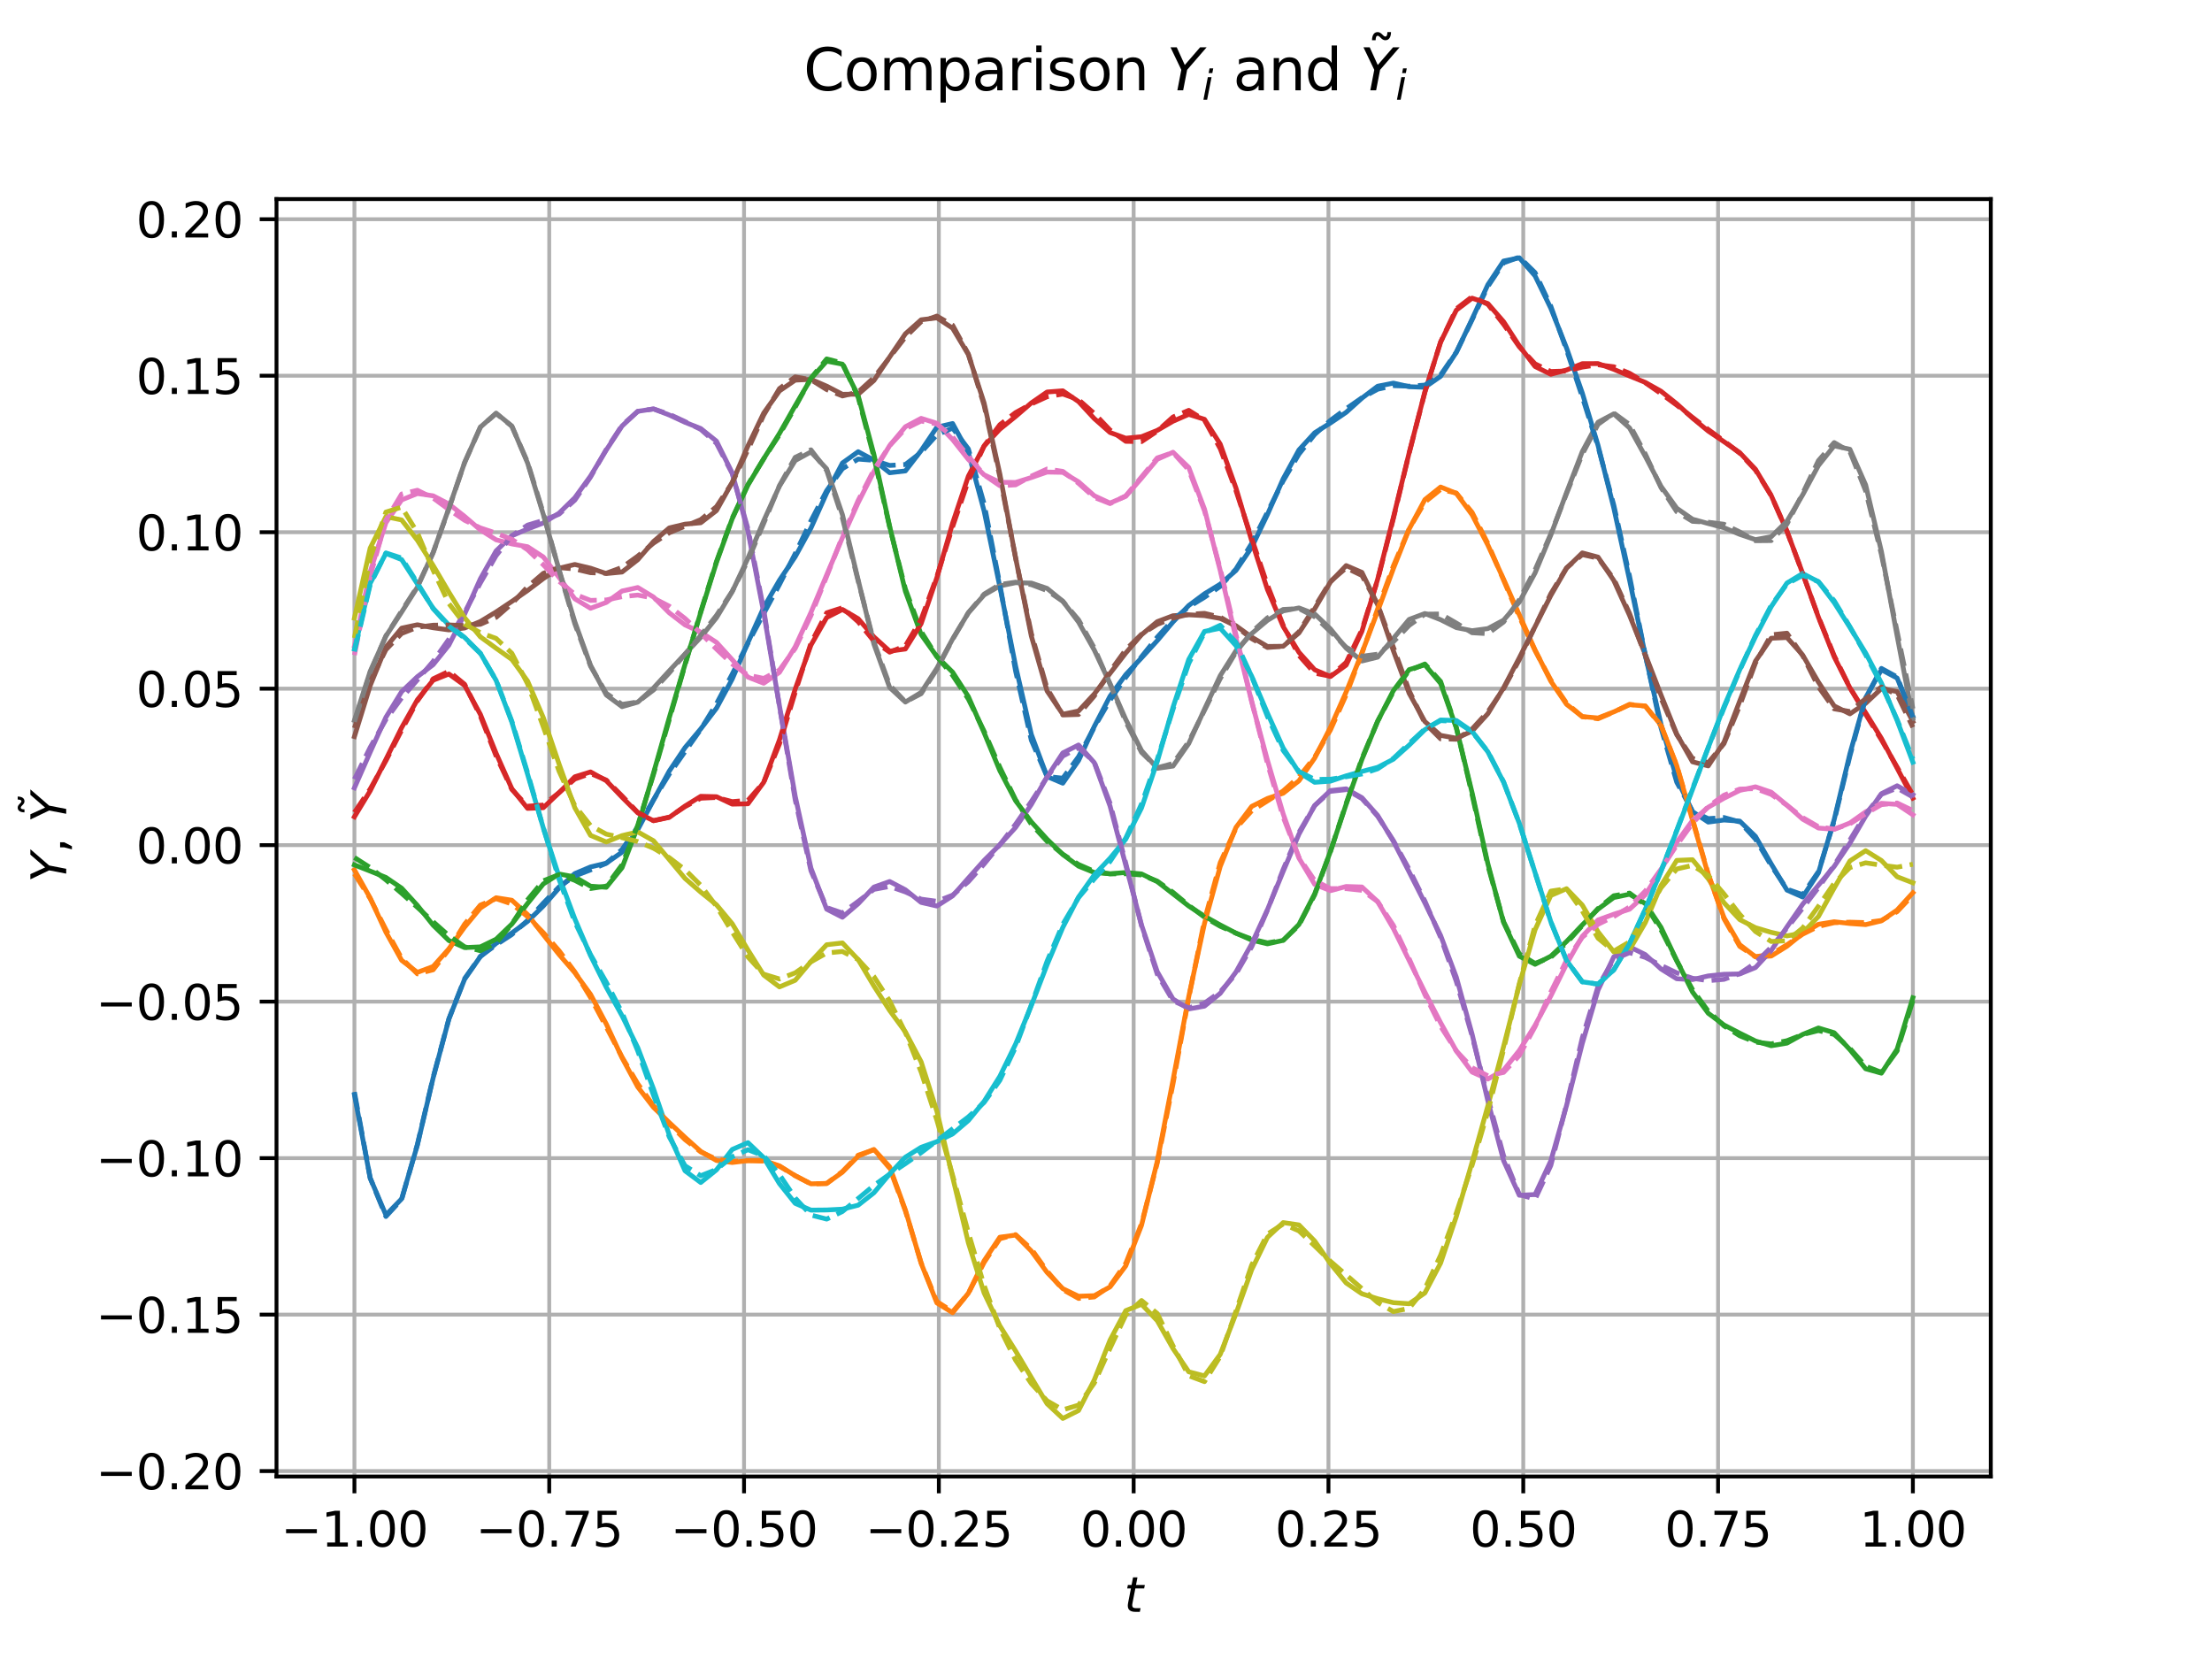 <?xml version="1.0" encoding="utf-8" standalone="no"?>
<!DOCTYPE svg PUBLIC "-//W3C//DTD SVG 1.1//EN"
  "http://www.w3.org/Graphics/SVG/1.1/DTD/svg11.dtd">
<svg xmlns:xlink="http://www.w3.org/1999/xlink" width="460.8pt" height="345.6pt" viewBox="0 0 460.8 345.6" xmlns="http://www.w3.org/2000/svg" version="1.1">
 <defs>
  <style type="text/css">*{stroke-linejoin: round; stroke-linecap: butt}</style>
 </defs>
 <g id="figure_1">
  <g id="patch_1">
   <path d="M 0 345.6 
L 460.8 345.6 
L 460.8 0 
L 0 0 
z
" style="fill: #ffffff"/>
  </g>
  <g id="axes_1">
   <g id="patch_2">
    <path d="M 57.6 307.584 
L 414.72 307.584 
L 414.72 41.472 
L 57.6 41.472 
z
" style="fill: #ffffff"/>
   </g>
   <g id="matplotlib.axis_1">
    <g id="xtick_1">
     <g id="line2d_1">
      <path d="M 73.833 307.584 
L 73.833 41.472 
" clip-path="url(#p89de8d8570)" style="fill: none; stroke: #b0b0b0; stroke-width: 0.8; stroke-linecap: square"/>
     </g>
     <g id="line2d_2">
      <defs>
       <path id="m4b40bf3b93" d="M 0 0 
L 0 3.5 
" style="stroke: #000000; stroke-width: 0.8"/>
      </defs>
      <g>
       <use xlink:href="#m4b40bf3b93" x="73.833" y="307.584" style="stroke: #000000; stroke-width: 0.8"/>
      </g>
     </g>
     <g id="text_1">
      <!-- −1.00 -->
      <g transform="translate(58.51 322.182) scale(0.1 -0.1)">
       <defs>
        <path id="DejaVuSans-2212" d="M 678 2272 
L 4684 2272 
L 4684 1741 
L 678 1741 
L 678 2272 
z
" transform="scale(0.016)"/>
        <path id="DejaVuSans-31" d="M 794 531 
L 1825 531 
L 1825 4091 
L 703 3866 
L 703 4441 
L 1819 4666 
L 2450 4666 
L 2450 531 
L 3481 531 
L 3481 0 
L 794 0 
L 794 531 
z
" transform="scale(0.016)"/>
        <path id="DejaVuSans-2e" d="M 684 794 
L 1344 794 
L 1344 0 
L 684 0 
L 684 794 
z
" transform="scale(0.016)"/>
        <path id="DejaVuSans-30" d="M 2034 4250 
Q 1547 4250 1301 3770 
Q 1056 3291 1056 2328 
Q 1056 1369 1301 889 
Q 1547 409 2034 409 
Q 2525 409 2770 889 
Q 3016 1369 3016 2328 
Q 3016 3291 2770 3770 
Q 2525 4250 2034 4250 
z
M 2034 4750 
Q 2819 4750 3233 4129 
Q 3647 3509 3647 2328 
Q 3647 1150 3233 529 
Q 2819 -91 2034 -91 
Q 1250 -91 836 529 
Q 422 1150 422 2328 
Q 422 3509 836 4129 
Q 1250 4750 2034 4750 
z
" transform="scale(0.016)"/>
       </defs>
       <use xlink:href="#DejaVuSans-2212"/>
       <use xlink:href="#DejaVuSans-31" transform="translate(83.789 0)"/>
       <use xlink:href="#DejaVuSans-2e" transform="translate(147.412 0)"/>
       <use xlink:href="#DejaVuSans-30" transform="translate(179.199 0)"/>
       <use xlink:href="#DejaVuSans-30" transform="translate(242.822 0)"/>
      </g>
     </g>
    </g>
    <g id="xtick_2">
     <g id="line2d_3">
      <path d="M 114.415 307.584 
L 114.415 41.472 
" clip-path="url(#p89de8d8570)" style="fill: none; stroke: #b0b0b0; stroke-width: 0.8; stroke-linecap: square"/>
     </g>
     <g id="line2d_4">
      <g>
       <use xlink:href="#m4b40bf3b93" x="114.415" y="307.584" style="stroke: #000000; stroke-width: 0.8"/>
      </g>
     </g>
     <g id="text_2">
      <!-- −0.75 -->
      <g transform="translate(99.092 322.182) scale(0.1 -0.1)">
       <defs>
        <path id="DejaVuSans-37" d="M 525 4666 
L 3525 4666 
L 3525 4397 
L 1831 0 
L 1172 0 
L 2766 4134 
L 525 4134 
L 525 4666 
z
" transform="scale(0.016)"/>
        <path id="DejaVuSans-35" d="M 691 4666 
L 3169 4666 
L 3169 4134 
L 1269 4134 
L 1269 2991 
Q 1406 3038 1543 3061 
Q 1681 3084 1819 3084 
Q 2600 3084 3056 2656 
Q 3513 2228 3513 1497 
Q 3513 744 3044 326 
Q 2575 -91 1722 -91 
Q 1428 -91 1123 -41 
Q 819 9 494 109 
L 494 744 
Q 775 591 1075 516 
Q 1375 441 1709 441 
Q 2250 441 2565 725 
Q 2881 1009 2881 1497 
Q 2881 1984 2565 2268 
Q 2250 2553 1709 2553 
Q 1456 2553 1204 2497 
Q 953 2441 691 2322 
L 691 4666 
z
" transform="scale(0.016)"/>
       </defs>
       <use xlink:href="#DejaVuSans-2212"/>
       <use xlink:href="#DejaVuSans-30" transform="translate(83.789 0)"/>
       <use xlink:href="#DejaVuSans-2e" transform="translate(147.412 0)"/>
       <use xlink:href="#DejaVuSans-37" transform="translate(179.199 0)"/>
       <use xlink:href="#DejaVuSans-35" transform="translate(242.822 0)"/>
      </g>
     </g>
    </g>
    <g id="xtick_3">
     <g id="line2d_5">
      <path d="M 154.996 307.584 
L 154.996 41.472 
" clip-path="url(#p89de8d8570)" style="fill: none; stroke: #b0b0b0; stroke-width: 0.8; stroke-linecap: square"/>
     </g>
     <g id="line2d_6">
      <g>
       <use xlink:href="#m4b40bf3b93" x="154.996" y="307.584" style="stroke: #000000; stroke-width: 0.8"/>
      </g>
     </g>
     <g id="text_3">
      <!-- −0.50 -->
      <g transform="translate(139.674 322.182) scale(0.1 -0.1)">
       <use xlink:href="#DejaVuSans-2212"/>
       <use xlink:href="#DejaVuSans-30" transform="translate(83.789 0)"/>
       <use xlink:href="#DejaVuSans-2e" transform="translate(147.412 0)"/>
       <use xlink:href="#DejaVuSans-35" transform="translate(179.199 0)"/>
       <use xlink:href="#DejaVuSans-30" transform="translate(242.822 0)"/>
      </g>
     </g>
    </g>
    <g id="xtick_4">
     <g id="line2d_7">
      <path d="M 195.578 307.584 
L 195.578 41.472 
" clip-path="url(#p89de8d8570)" style="fill: none; stroke: #b0b0b0; stroke-width: 0.8; stroke-linecap: square"/>
     </g>
     <g id="line2d_8">
      <g>
       <use xlink:href="#m4b40bf3b93" x="195.578" y="307.584" style="stroke: #000000; stroke-width: 0.8"/>
      </g>
     </g>
     <g id="text_4">
      <!-- −0.25 -->
      <g transform="translate(180.256 322.182) scale(0.1 -0.1)">
       <defs>
        <path id="DejaVuSans-32" d="M 1228 531 
L 3431 531 
L 3431 0 
L 469 0 
L 469 531 
Q 828 903 1448 1529 
Q 2069 2156 2228 2338 
Q 2531 2678 2651 2914 
Q 2772 3150 2772 3378 
Q 2772 3750 2511 3984 
Q 2250 4219 1831 4219 
Q 1534 4219 1204 4116 
Q 875 4013 500 3803 
L 500 4441 
Q 881 4594 1212 4672 
Q 1544 4750 1819 4750 
Q 2544 4750 2975 4387 
Q 3406 4025 3406 3419 
Q 3406 3131 3298 2873 
Q 3191 2616 2906 2266 
Q 2828 2175 2409 1742 
Q 1991 1309 1228 531 
z
" transform="scale(0.016)"/>
       </defs>
       <use xlink:href="#DejaVuSans-2212"/>
       <use xlink:href="#DejaVuSans-30" transform="translate(83.789 0)"/>
       <use xlink:href="#DejaVuSans-2e" transform="translate(147.412 0)"/>
       <use xlink:href="#DejaVuSans-32" transform="translate(179.199 0)"/>
       <use xlink:href="#DejaVuSans-35" transform="translate(242.822 0)"/>
      </g>
     </g>
    </g>
    <g id="xtick_5">
     <g id="line2d_9">
      <path d="M 236.16 307.584 
L 236.16 41.472 
" clip-path="url(#p89de8d8570)" style="fill: none; stroke: #b0b0b0; stroke-width: 0.8; stroke-linecap: square"/>
     </g>
     <g id="line2d_10">
      <g>
       <use xlink:href="#m4b40bf3b93" x="236.16" y="307.584" style="stroke: #000000; stroke-width: 0.8"/>
      </g>
     </g>
     <g id="text_5">
      <!-- 0.00 -->
      <g transform="translate(225.027 322.182) scale(0.1 -0.1)">
       <use xlink:href="#DejaVuSans-30"/>
       <use xlink:href="#DejaVuSans-2e" transform="translate(63.623 0)"/>
       <use xlink:href="#DejaVuSans-30" transform="translate(95.41 0)"/>
       <use xlink:href="#DejaVuSans-30" transform="translate(159.033 0)"/>
      </g>
     </g>
    </g>
    <g id="xtick_6">
     <g id="line2d_11">
      <path d="M 276.742 307.584 
L 276.742 41.472 
" clip-path="url(#p89de8d8570)" style="fill: none; stroke: #b0b0b0; stroke-width: 0.8; stroke-linecap: square"/>
     </g>
     <g id="line2d_12">
      <g>
       <use xlink:href="#m4b40bf3b93" x="276.742" y="307.584" style="stroke: #000000; stroke-width: 0.8"/>
      </g>
     </g>
     <g id="text_6">
      <!-- 0.25 -->
      <g transform="translate(265.609 322.182) scale(0.1 -0.1)">
       <use xlink:href="#DejaVuSans-30"/>
       <use xlink:href="#DejaVuSans-2e" transform="translate(63.623 0)"/>
       <use xlink:href="#DejaVuSans-32" transform="translate(95.41 0)"/>
       <use xlink:href="#DejaVuSans-35" transform="translate(159.033 0)"/>
      </g>
     </g>
    </g>
    <g id="xtick_7">
     <g id="line2d_13">
      <path d="M 317.324 307.584 
L 317.324 41.472 
" clip-path="url(#p89de8d8570)" style="fill: none; stroke: #b0b0b0; stroke-width: 0.8; stroke-linecap: square"/>
     </g>
     <g id="line2d_14">
      <g>
       <use xlink:href="#m4b40bf3b93" x="317.324" y="307.584" style="stroke: #000000; stroke-width: 0.8"/>
      </g>
     </g>
     <g id="text_7">
      <!-- 0.50 -->
      <g transform="translate(306.191 322.182) scale(0.1 -0.1)">
       <use xlink:href="#DejaVuSans-30"/>
       <use xlink:href="#DejaVuSans-2e" transform="translate(63.623 0)"/>
       <use xlink:href="#DejaVuSans-35" transform="translate(95.41 0)"/>
       <use xlink:href="#DejaVuSans-30" transform="translate(159.033 0)"/>
      </g>
     </g>
    </g>
    <g id="xtick_8">
     <g id="line2d_15">
      <path d="M 357.905 307.584 
L 357.905 41.472 
" clip-path="url(#p89de8d8570)" style="fill: none; stroke: #b0b0b0; stroke-width: 0.8; stroke-linecap: square"/>
     </g>
     <g id="line2d_16">
      <g>
       <use xlink:href="#m4b40bf3b93" x="357.905" y="307.584" style="stroke: #000000; stroke-width: 0.8"/>
      </g>
     </g>
     <g id="text_8">
      <!-- 0.75 -->
      <g transform="translate(346.773 322.182) scale(0.1 -0.1)">
       <use xlink:href="#DejaVuSans-30"/>
       <use xlink:href="#DejaVuSans-2e" transform="translate(63.623 0)"/>
       <use xlink:href="#DejaVuSans-37" transform="translate(95.41 0)"/>
       <use xlink:href="#DejaVuSans-35" transform="translate(159.033 0)"/>
      </g>
     </g>
    </g>
    <g id="xtick_9">
     <g id="line2d_17">
      <path d="M 398.487 307.584 
L 398.487 41.472 
" clip-path="url(#p89de8d8570)" style="fill: none; stroke: #b0b0b0; stroke-width: 0.8; stroke-linecap: square"/>
     </g>
     <g id="line2d_18">
      <g>
       <use xlink:href="#m4b40bf3b93" x="398.487" y="307.584" style="stroke: #000000; stroke-width: 0.8"/>
      </g>
     </g>
     <g id="text_9">
      <!-- 1.00 -->
      <g transform="translate(387.354 322.182) scale(0.1 -0.1)">
       <use xlink:href="#DejaVuSans-31"/>
       <use xlink:href="#DejaVuSans-2e" transform="translate(63.623 0)"/>
       <use xlink:href="#DejaVuSans-30" transform="translate(95.41 0)"/>
       <use xlink:href="#DejaVuSans-30" transform="translate(159.033 0)"/>
      </g>
     </g>
    </g>
    <g id="text_10">
     <!-- $t$ -->
     <g transform="translate(234.16 335.861) scale(0.1 -0.1)">
      <defs>
       <path id="DejaVuSans-Oblique-74" d="M 2706 3500 
L 2619 3053 
L 1472 3053 
L 1100 1153 
Q 1081 1047 1072 975 
Q 1063 903 1063 863 
Q 1063 663 1183 572 
Q 1303 481 1569 481 
L 2150 481 
L 2053 0 
L 1503 0 
Q 991 0 739 200 
Q 488 400 488 806 
Q 488 878 497 964 
Q 506 1050 525 1153 
L 897 3053 
L 409 3053 
L 500 3500 
L 978 3500 
L 1172 4494 
L 1747 4494 
L 1556 3500 
L 2706 3500 
z
" transform="scale(0.016)"/>
      </defs>
      <use xlink:href="#DejaVuSans-Oblique-74" transform="translate(0 0.781)"/>
     </g>
    </g>
   </g>
   <g id="matplotlib.axis_2">
    <g id="ytick_1">
     <g id="line2d_19">
      <path d="M 57.6 306.451 
L 414.72 306.451 
" clip-path="url(#p89de8d8570)" style="fill: none; stroke: #b0b0b0; stroke-width: 0.8; stroke-linecap: square"/>
     </g>
     <g id="line2d_20">
      <defs>
       <path id="m01dadeab26" d="M 0 0 
L -3.5 0 
" style="stroke: #000000; stroke-width: 0.8"/>
      </defs>
      <g>
       <use xlink:href="#m01dadeab26" x="57.6" y="306.451" style="stroke: #000000; stroke-width: 0.8"/>
      </g>
     </g>
     <g id="text_11">
      <!-- −0.20 -->
      <g transform="translate(19.955 310.25) scale(0.1 -0.1)">
       <use xlink:href="#DejaVuSans-2212"/>
       <use xlink:href="#DejaVuSans-30" transform="translate(83.789 0)"/>
       <use xlink:href="#DejaVuSans-2e" transform="translate(147.412 0)"/>
       <use xlink:href="#DejaVuSans-32" transform="translate(179.199 0)"/>
       <use xlink:href="#DejaVuSans-30" transform="translate(242.822 0)"/>
      </g>
     </g>
    </g>
    <g id="ytick_2">
     <g id="line2d_21">
      <path d="M 57.6 273.853 
L 414.72 273.853 
" clip-path="url(#p89de8d8570)" style="fill: none; stroke: #b0b0b0; stroke-width: 0.8; stroke-linecap: square"/>
     </g>
     <g id="line2d_22">
      <g>
       <use xlink:href="#m01dadeab26" x="57.6" y="273.853" style="stroke: #000000; stroke-width: 0.8"/>
      </g>
     </g>
     <g id="text_12">
      <!-- −0.15 -->
      <g transform="translate(19.955 277.652) scale(0.1 -0.1)">
       <use xlink:href="#DejaVuSans-2212"/>
       <use xlink:href="#DejaVuSans-30" transform="translate(83.789 0)"/>
       <use xlink:href="#DejaVuSans-2e" transform="translate(147.412 0)"/>
       <use xlink:href="#DejaVuSans-31" transform="translate(179.199 0)"/>
       <use xlink:href="#DejaVuSans-35" transform="translate(242.822 0)"/>
      </g>
     </g>
    </g>
    <g id="ytick_3">
     <g id="line2d_23">
      <path d="M 57.6 241.256 
L 414.72 241.256 
" clip-path="url(#p89de8d8570)" style="fill: none; stroke: #b0b0b0; stroke-width: 0.8; stroke-linecap: square"/>
     </g>
     <g id="line2d_24">
      <g>
       <use xlink:href="#m01dadeab26" x="57.6" y="241.256" style="stroke: #000000; stroke-width: 0.8"/>
      </g>
     </g>
     <g id="text_13">
      <!-- −0.10 -->
      <g transform="translate(19.955 245.055) scale(0.1 -0.1)">
       <use xlink:href="#DejaVuSans-2212"/>
       <use xlink:href="#DejaVuSans-30" transform="translate(83.789 0)"/>
       <use xlink:href="#DejaVuSans-2e" transform="translate(147.412 0)"/>
       <use xlink:href="#DejaVuSans-31" transform="translate(179.199 0)"/>
       <use xlink:href="#DejaVuSans-30" transform="translate(242.822 0)"/>
      </g>
     </g>
    </g>
    <g id="ytick_4">
     <g id="line2d_25">
      <path d="M 57.6 208.658 
L 414.72 208.658 
" clip-path="url(#p89de8d8570)" style="fill: none; stroke: #b0b0b0; stroke-width: 0.8; stroke-linecap: square"/>
     </g>
     <g id="line2d_26">
      <g>
       <use xlink:href="#m01dadeab26" x="57.6" y="208.658" style="stroke: #000000; stroke-width: 0.8"/>
      </g>
     </g>
     <g id="text_14">
      <!-- −0.05 -->
      <g transform="translate(19.955 212.457) scale(0.1 -0.1)">
       <use xlink:href="#DejaVuSans-2212"/>
       <use xlink:href="#DejaVuSans-30" transform="translate(83.789 0)"/>
       <use xlink:href="#DejaVuSans-2e" transform="translate(147.412 0)"/>
       <use xlink:href="#DejaVuSans-30" transform="translate(179.199 0)"/>
       <use xlink:href="#DejaVuSans-35" transform="translate(242.822 0)"/>
      </g>
     </g>
    </g>
    <g id="ytick_5">
     <g id="line2d_27">
      <path d="M 57.6 176.061 
L 414.72 176.061 
" clip-path="url(#p89de8d8570)" style="fill: none; stroke: #b0b0b0; stroke-width: 0.8; stroke-linecap: square"/>
     </g>
     <g id="line2d_28">
      <g>
       <use xlink:href="#m01dadeab26" x="57.6" y="176.061" style="stroke: #000000; stroke-width: 0.8"/>
      </g>
     </g>
     <g id="text_15">
      <!-- 0.00 -->
      <g transform="translate(28.334 179.86) scale(0.1 -0.1)">
       <use xlink:href="#DejaVuSans-30"/>
       <use xlink:href="#DejaVuSans-2e" transform="translate(63.623 0)"/>
       <use xlink:href="#DejaVuSans-30" transform="translate(95.41 0)"/>
       <use xlink:href="#DejaVuSans-30" transform="translate(159.033 0)"/>
      </g>
     </g>
    </g>
    <g id="ytick_6">
     <g id="line2d_29">
      <path d="M 57.6 143.463 
L 414.72 143.463 
" clip-path="url(#p89de8d8570)" style="fill: none; stroke: #b0b0b0; stroke-width: 0.8; stroke-linecap: square"/>
     </g>
     <g id="line2d_30">
      <g>
       <use xlink:href="#m01dadeab26" x="57.6" y="143.463" style="stroke: #000000; stroke-width: 0.8"/>
      </g>
     </g>
     <g id="text_16">
      <!-- 0.05 -->
      <g transform="translate(28.334 147.263) scale(0.1 -0.1)">
       <use xlink:href="#DejaVuSans-30"/>
       <use xlink:href="#DejaVuSans-2e" transform="translate(63.623 0)"/>
       <use xlink:href="#DejaVuSans-30" transform="translate(95.41 0)"/>
       <use xlink:href="#DejaVuSans-35" transform="translate(159.033 0)"/>
      </g>
     </g>
    </g>
    <g id="ytick_7">
     <g id="line2d_31">
      <path d="M 57.6 110.866 
L 414.72 110.866 
" clip-path="url(#p89de8d8570)" style="fill: none; stroke: #b0b0b0; stroke-width: 0.8; stroke-linecap: square"/>
     </g>
     <g id="line2d_32">
      <g>
       <use xlink:href="#m01dadeab26" x="57.6" y="110.866" style="stroke: #000000; stroke-width: 0.8"/>
      </g>
     </g>
     <g id="text_17">
      <!-- 0.10 -->
      <g transform="translate(28.334 114.665) scale(0.1 -0.1)">
       <use xlink:href="#DejaVuSans-30"/>
       <use xlink:href="#DejaVuSans-2e" transform="translate(63.623 0)"/>
       <use xlink:href="#DejaVuSans-31" transform="translate(95.41 0)"/>
       <use xlink:href="#DejaVuSans-30" transform="translate(159.033 0)"/>
      </g>
     </g>
    </g>
    <g id="ytick_8">
     <g id="line2d_33">
      <path d="M 57.6 78.269 
L 414.72 78.269 
" clip-path="url(#p89de8d8570)" style="fill: none; stroke: #b0b0b0; stroke-width: 0.8; stroke-linecap: square"/>
     </g>
     <g id="line2d_34">
      <g>
       <use xlink:href="#m01dadeab26" x="57.6" y="78.269" style="stroke: #000000; stroke-width: 0.8"/>
      </g>
     </g>
     <g id="text_18">
      <!-- 0.15 -->
      <g transform="translate(28.334 82.068) scale(0.1 -0.1)">
       <use xlink:href="#DejaVuSans-30"/>
       <use xlink:href="#DejaVuSans-2e" transform="translate(63.623 0)"/>
       <use xlink:href="#DejaVuSans-31" transform="translate(95.41 0)"/>
       <use xlink:href="#DejaVuSans-35" transform="translate(159.033 0)"/>
      </g>
     </g>
    </g>
    <g id="ytick_9">
     <g id="line2d_35">
      <path d="M 57.6 45.671 
L 414.72 45.671 
" clip-path="url(#p89de8d8570)" style="fill: none; stroke: #b0b0b0; stroke-width: 0.8; stroke-linecap: square"/>
     </g>
     <g id="line2d_36">
      <g>
       <use xlink:href="#m01dadeab26" x="57.6" y="45.671" style="stroke: #000000; stroke-width: 0.8"/>
      </g>
     </g>
     <g id="text_19">
      <!-- 0.20 -->
      <g transform="translate(28.334 49.47) scale(0.1 -0.1)">
       <use xlink:href="#DejaVuSans-30"/>
       <use xlink:href="#DejaVuSans-2e" transform="translate(63.623 0)"/>
       <use xlink:href="#DejaVuSans-32" transform="translate(95.41 0)"/>
       <use xlink:href="#DejaVuSans-30" transform="translate(159.033 0)"/>
      </g>
     </g>
    </g>
    <g id="text_20">
     <!-- $Y$, $\tilde{Y}$ -->
     <g transform="translate(13.875 183.828) rotate(-90) scale(0.1 -0.1)">
      <defs>
       <path id="DejaVuSans-Oblique-59" d="M 403 4666 
L 1081 4666 
L 1953 2747 
L 3616 4666 
L 4325 4666 
L 2209 2222 
L 1778 0 
L 1147 0 
L 1575 2222 
L 403 4666 
z
" transform="scale(0.016)"/>
       <path id="DejaVuSans-2c" d="M 750 794 
L 1409 794 
L 1409 256 
L 897 -744 
L 494 -744 
L 750 256 
L 750 794 
z
" transform="scale(0.016)"/>
       <path id="DejaVuSans-20" transform="scale(0.016)"/>
       <path id="DejaVuSans-303" d="M -1619 4281 
L -1797 4453 
Q -1866 4516 -1917 4545 
Q -1969 4575 -2009 4575 
Q -2128 4575 -2184 4461 
Q -2241 4347 -2247 4091 
L -2638 4091 
Q -2631 4513 -2472 4742 
Q -2313 4972 -2028 4972 
Q -1909 4972 -1809 4928 
Q -1709 4884 -1594 4781 
L -1416 4609 
Q -1347 4547 -1295 4517 
Q -1244 4488 -1203 4488 
Q -1084 4488 -1028 4602 
Q -972 4716 -966 4972 
L -575 4972 
Q -581 4550 -740 4320 
Q -900 4091 -1184 4091 
Q -1303 4091 -1403 4134 
Q -1503 4178 -1619 4281 
z
" transform="scale(0.016)"/>
      </defs>
      <use xlink:href="#DejaVuSans-Oblique-59" transform="translate(0 0.828)"/>
      <use xlink:href="#DejaVuSans-2c" transform="translate(61.084 0.828)"/>
      <use xlink:href="#DejaVuSans-20" transform="translate(92.871 0.828)"/>
      <use xlink:href="#DejaVuSans-303" transform="translate(188.148 22.312)"/>
      <use xlink:href="#DejaVuSans-Oblique-59" transform="translate(124.658 0.828)"/>
     </g>
    </g>
   </g>
   <g id="line2d_37">
    <path d="M 73.833 228.031 
L 77.112 245.398 
L 80.391 253.106 
L 83.671 249.739 
L 86.95 238.539 
L 90.229 224.561 
L 93.509 212.291 
L 96.788 203.982 
L 100.067 199.27 
L 103.347 196.518 
L 106.626 194.355 
L 109.905 191.94 
L 113.185 188.736 
L 116.464 184.991 
L 119.743 181.982 
L 123.023 180.6 
L 126.302 179.81 
L 129.581 177.52 
L 132.861 172.829 
L 136.14 166.666 
L 139.42 160.629 
L 142.699 155.748 
L 145.978 151.836 
L 149.258 147.53 
L 152.537 141.454 
L 155.816 133.847 
L 159.096 126.549 
L 162.375 120.873 
L 165.654 115.979 
L 168.934 110.002 
L 172.213 102.706 
L 175.492 96.449 
L 178.772 94.097 
L 182.051 95.853 
L 185.33 98.484 
L 188.61 98.1 
L 191.889 93.865 
L 195.168 88.995 
L 198.448 88.225 
L 201.727 94.257 
L 205.006 106.451 
L 208.286 122.225 
L 211.565 138.733 
L 214.844 152.989 
L 218.124 161.765 
L 221.403 163.153 
L 224.682 158.445 
L 227.962 151.333 
L 231.241 145.03 
L 234.52 140.533 
L 237.8 137.047 
L 241.079 133.452 
L 244.358 129.561 
L 247.638 126.133 
L 250.917 123.696 
L 254.196 121.693 
L 257.476 118.828 
L 260.755 114.007 
L 264.034 107.18 
L 267.314 99.735 
L 270.593 93.726 
L 273.872 90.157 
L 277.152 88.117 
L 280.431 85.895 
L 283.71 82.941 
L 286.99 80.46 
L 290.269 79.808 
L 293.548 80.557 
L 296.828 80.673 
L 300.107 78.396 
L 303.386 73.387 
L 306.666 66.466 
L 309.945 59.319 
L 313.224 54.381 
L 316.504 53.705 
L 319.783 57.471 
L 323.062 64.216 
L 326.342 72.491 
L 329.621 81.871 
L 332.9 92.783 
L 336.18 105.81 
L 339.459 120.803 
L 342.739 136.467 
L 346.018 150.894 
L 349.297 162.234 
L 352.577 169.067 
L 355.856 171.258 
L 359.135 170.822 
L 362.415 171.054 
L 365.694 174.225 
L 368.973 179.963 
L 372.253 185.421 
L 375.532 186.868 
L 378.811 181.834 
L 382.091 170.751 
L 385.37 157.023 
L 388.649 145.33 
L 391.929 139.519 
L 395.208 141.254 
L 398.487 149.249 
" clip-path="url(#p89de8d8570)" style="fill: none; stroke: #1f77b4; stroke-linecap: square"/>
   </g>
   <g id="line2d_38">
    <path d="M 73.833 181.223 
L 77.112 187.069 
L 80.391 194.178 
L 83.671 200.061 
L 86.95 202.562 
L 90.229 201.342 
L 93.509 197.657 
L 96.788 193.131 
L 100.067 189.163 
L 103.347 187.019 
L 106.626 187.538 
L 109.905 190.517 
L 113.185 194.725 
L 116.464 198.836 
L 119.743 202.619 
L 123.023 207.145 
L 126.302 213.318 
L 129.581 220.357 
L 132.861 226.436 
L 136.14 230.69 
L 139.42 233.848 
L 142.699 236.925 
L 145.978 239.86 
L 149.258 241.752 
L 152.537 242.168 
L 155.816 241.771 
L 159.096 241.744 
L 162.375 242.873 
L 165.654 244.916 
L 168.934 246.613 
L 172.213 246.527 
L 175.492 244.189 
L 178.772 240.844 
L 182.051 239.451 
L 185.33 243.06 
L 188.61 252.066 
L 191.889 263.163 
L 195.168 271.42 
L 198.448 273.463 
L 201.727 269.398 
L 205.006 262.645 
L 208.286 257.735 
L 211.565 257.289 
L 214.844 260.612 
L 218.124 265.065 
L 221.403 268.454 
L 224.682 270.033 
L 227.962 269.914 
L 231.241 268.081 
L 234.52 263.699 
L 237.8 255.255 
L 241.079 241.919 
L 244.358 225.019 
L 247.638 207.611 
L 250.917 192.374 
L 254.196 180.494 
L 257.476 172.359 
L 260.755 167.986 
L 264.034 166.339 
L 267.314 165.241 
L 270.593 162.654 
L 273.872 157.919 
L 277.152 151.54 
L 280.431 144.145 
L 283.71 136.021 
L 286.99 127.334 
L 290.269 118.442 
L 293.548 110.209 
L 296.828 104.079 
L 300.107 101.457 
L 303.386 102.775 
L 306.666 107.242 
L 309.945 113.536 
L 313.224 120.656 
L 316.504 128.092 
L 319.783 135.407 
L 323.062 141.901 
L 326.342 146.722 
L 329.621 149.279 
L 332.9 149.572 
L 336.18 148.292 
L 339.459 146.801 
L 342.739 147.067 
L 346.018 151.068 
L 349.297 159.498 
L 352.577 170.853 
L 355.856 182.209 
L 359.135 191.146 
L 362.415 196.795 
L 365.694 199.312 
L 368.973 199.162 
L 372.253 197.122 
L 375.532 194.46 
L 378.811 192.548 
L 382.091 192.019 
L 385.37 192.384 
L 388.649 192.611 
L 391.929 191.833 
L 395.208 189.572 
L 398.487 185.98 
" clip-path="url(#p89de8d8570)" style="fill: none; stroke: #ff7f0e; stroke-linecap: square"/>
   </g>
   <g id="line2d_39">
    <path d="M 73.833 180.172 
L 77.112 181.463 
L 80.391 182.786 
L 83.671 185.023 
L 86.95 188.614 
L 90.229 192.733 
L 93.509 195.929 
L 96.788 197.401 
L 100.067 197.254 
L 103.347 195.657 
L 106.626 192.51 
L 109.905 188.201 
L 113.185 184.14 
L 116.464 182.068 
L 119.743 182.681 
L 123.023 184.61 
L 126.302 184.837 
L 129.581 180.766 
L 132.861 172.181 
L 136.14 161.041 
L 139.42 149.51 
L 142.699 138.42 
L 145.978 127.587 
L 149.258 117.15 
L 152.537 108.055 
L 155.816 101.038 
L 159.096 95.565 
L 162.375 90.292 
L 165.654 84.51 
L 168.934 78.887 
L 172.213 75.231 
L 175.492 75.858 
L 178.772 82.446 
L 182.051 94.659 
L 185.33 109.646 
L 188.61 123.184 
L 191.889 132.179 
L 195.168 136.774 
L 198.448 140.023 
L 201.727 145.111 
L 205.006 152.628 
L 208.286 160.546 
L 211.565 166.792 
L 214.844 171.221 
L 218.124 174.826 
L 221.403 178.012 
L 224.682 180.435 
L 227.962 181.761 
L 231.241 182.015 
L 234.52 181.756 
L 237.8 182.055 
L 241.079 183.657 
L 244.358 186.2 
L 247.638 188.751 
L 250.917 190.863 
L 254.196 192.687 
L 257.476 194.388 
L 260.755 195.839 
L 264.034 196.621 
L 267.314 195.894 
L 270.593 192.587 
L 273.872 186.204 
L 277.152 177.372 
L 280.431 167.536 
L 283.71 158.204 
L 286.99 150.248 
L 290.269 143.867 
L 293.548 139.501 
L 296.828 138.489 
L 300.107 142.366 
L 303.386 151.645 
L 306.666 165.141 
L 309.945 179.916 
L 313.224 192.167 
L 316.504 199.187 
L 319.783 200.882 
L 323.062 199.194 
L 326.342 196.126 
L 329.621 192.68 
L 332.9 189.393 
L 336.18 186.97 
L 339.459 186.281 
L 342.739 188.223 
L 346.018 193.181 
L 349.297 200.091 
L 352.577 206.642 
L 355.856 211.079 
L 359.135 213.523 
L 362.415 215.226 
L 365.694 216.858 
L 368.973 217.846 
L 372.253 217.301 
L 375.532 215.488 
L 378.811 214.147 
L 382.091 215.135 
L 385.37 218.661 
L 388.649 222.643 
L 391.929 223.562 
L 395.208 218.552 
L 398.487 207.86 
" clip-path="url(#p89de8d8570)" style="fill: none; stroke: #2ca02c; stroke-linecap: square"/>
   </g>
   <g id="line2d_40">
    <path d="M 73.833 170.158 
L 77.112 164.75 
L 80.391 158.202 
L 83.671 151.573 
L 86.95 145.771 
L 90.229 141.701 
L 93.509 140.408 
L 96.788 142.781 
L 100.067 148.811 
L 103.347 156.919 
L 106.626 164.304 
L 109.905 168.399 
L 113.185 168.264 
L 116.464 165.139 
L 119.743 161.821 
L 123.023 160.805 
L 126.302 162.636 
L 129.581 166.072 
L 132.861 169.338 
L 136.14 170.972 
L 139.42 170.28 
L 142.699 167.915 
L 145.978 165.888 
L 149.258 165.97 
L 152.537 167.516 
L 155.816 167.443 
L 159.096 162.962 
L 162.375 154.12 
L 165.654 143.553 
L 168.934 134.388 
L 172.213 128.642 
L 175.492 126.969 
L 178.772 128.886 
L 182.051 132.679 
L 185.33 135.65 
L 188.61 135.198 
L 191.889 129.923 
L 195.168 120.33 
L 198.448 108.968 
L 201.727 99.198 
L 205.006 92.906 
L 208.286 89.411 
L 211.565 86.765 
L 214.844 83.937 
L 218.124 81.664 
L 221.403 81.412 
L 224.682 83.661 
L 227.962 87.199 
L 231.241 90.097 
L 234.52 91.293 
L 237.8 90.977 
L 241.079 89.658 
L 244.358 87.75 
L 247.638 86.319 
L 250.917 87.349 
L 254.196 92.517 
L 257.476 101.673 
L 260.755 112.678 
L 264.034 122.815 
L 267.314 130.516 
L 270.593 135.887 
L 273.872 139.525 
L 277.152 140.929 
L 280.431 138.554 
L 283.71 131.519 
L 286.99 120.675 
L 290.269 107.784 
L 293.548 94.343 
L 296.828 81.64 
L 300.107 71.253 
L 303.386 64.603 
L 306.666 62.114 
L 309.945 63.232 
L 313.224 67.009 
L 316.504 72.077 
L 319.783 76.347 
L 323.062 77.969 
L 326.342 77.084 
L 329.621 75.758 
L 332.9 75.741 
L 336.18 76.932 
L 339.459 78.324 
L 342.739 79.66 
L 346.018 81.497 
L 349.297 84.115 
L 352.577 87.092 
L 355.856 89.799 
L 359.135 92.013 
L 362.415 94.292 
L 365.694 97.754 
L 368.973 103.22 
L 372.253 110.664 
L 375.532 119.445 
L 378.811 128.58 
L 382.091 136.82 
L 385.37 143.297 
L 388.649 148.48 
L 391.929 153.813 
L 395.208 160.022 
L 398.487 166.263 
" clip-path="url(#p89de8d8570)" style="fill: none; stroke: #d62728; stroke-linecap: square"/>
   </g>
   <g id="line2d_41">
    <path d="M 73.833 164.126 
L 77.112 156.692 
L 80.391 149.423 
L 83.671 144.078 
L 86.95 140.961 
L 90.229 138.472 
L 93.509 134.39 
L 96.788 127.928 
L 100.067 120.575 
L 103.347 114.759 
L 106.626 111.608 
L 109.905 110.205 
L 113.185 108.946 
L 116.464 106.896 
L 119.743 103.689 
L 123.023 99.161 
L 126.302 93.745 
L 129.581 88.747 
L 132.861 85.684 
L 136.14 85.188 
L 139.42 86.452 
L 142.699 87.974 
L 145.978 89.269 
L 149.258 91.906 
L 152.537 98.521 
L 155.816 110.662 
L 159.096 127.624 
L 162.375 147.033 
L 165.654 165.85 
L 168.934 180.847 
L 172.213 189.402 
L 175.492 191.075 
L 178.772 188.269 
L 182.051 184.797 
L 185.33 183.634 
L 188.61 185.361 
L 191.889 187.989 
L 195.168 188.743 
L 198.448 186.63 
L 201.727 182.919 
L 205.006 179.243 
L 208.286 175.978 
L 211.565 172.372 
L 214.844 167.597 
L 218.124 161.845 
L 221.403 156.841 
L 224.682 155.195 
L 227.962 158.872 
L 231.241 167.91 
L 234.52 180.251 
L 237.8 192.703 
L 241.079 202.419 
L 244.358 208.113 
L 247.638 210.181 
L 250.917 209.599 
L 254.196 206.934 
L 257.476 202.482 
L 260.755 196.594 
L 264.034 189.493 
L 267.314 181.519 
L 270.593 173.768 
L 273.872 167.821 
L 277.152 164.69 
L 280.431 164.327 
L 283.71 166.168 
L 286.99 169.875 
L 290.269 175.263 
L 293.548 181.643 
L 296.828 188.109 
L 300.107 194.88 
L 303.386 203.58 
L 306.666 215.434 
L 309.945 229.318 
L 313.224 241.785 
L 316.504 248.992 
L 319.783 248.846 
L 323.062 241.826 
L 326.342 230.285 
L 329.621 217.372 
L 332.9 206.265 
L 336.18 199.327 
L 339.459 197.236 
L 342.739 198.854 
L 346.018 201.854 
L 349.297 203.896 
L 352.577 204.066 
L 355.856 203.307 
L 359.135 202.96 
L 362.415 202.889 
L 365.694 201.562 
L 368.973 198.02 
L 372.253 193.095 
L 375.532 188.358 
L 378.811 184.405 
L 382.091 180.501 
L 385.37 175.658 
L 388.649 170.028 
L 391.929 165.342 
L 395.208 163.689 
L 398.487 165.56 
" clip-path="url(#p89de8d8570)" style="fill: none; stroke: #9467bd; stroke-linecap: square"/>
   </g>
   <g id="line2d_42">
    <path d="M 73.833 153.44 
L 77.112 142.836 
L 80.391 134.803 
L 83.671 130.856 
L 86.95 130.15 
L 90.229 130.77 
L 93.509 131.221 
L 96.788 130.824 
L 100.067 129.474 
L 103.347 127.476 
L 106.626 125.289 
L 109.905 123.012 
L 113.185 120.531 
L 116.464 118.378 
L 119.743 117.589 
L 123.023 118.368 
L 126.302 119.482 
L 129.581 119.166 
L 132.861 116.595 
L 136.14 112.801 
L 139.42 109.977 
L 142.699 109.192 
L 145.978 108.9 
L 149.258 106.354 
L 152.537 100.488 
L 155.816 92.877 
L 159.096 86.043 
L 162.375 81.438 
L 165.654 79.191 
L 168.934 79.021 
L 172.213 80.444 
L 175.492 82.136 
L 178.772 82.127 
L 182.051 79.273 
L 185.33 74.367 
L 188.61 69.54 
L 191.889 66.621 
L 195.168 66.207 
L 198.448 68.373 
L 201.727 73.868 
L 205.006 83.94 
L 208.286 98.738 
L 211.565 116.183 
L 214.844 132.494 
L 218.124 143.942 
L 221.403 148.79 
L 224.682 148.109 
L 227.962 144.564 
L 231.241 140.275 
L 234.52 136.036 
L 237.8 132.226 
L 241.079 129.503 
L 244.358 128.265 
L 247.638 128.072 
L 250.917 128.246 
L 254.196 128.827 
L 257.476 130.357 
L 260.755 132.723 
L 264.034 134.669 
L 267.314 134.628 
L 270.593 131.858 
L 273.872 126.839 
L 277.152 121.247 
L 280.431 117.821 
L 283.71 119.235 
L 286.99 125.981 
L 290.269 135.578 
L 293.548 144.419 
L 296.828 150.318 
L 300.107 153.197 
L 303.386 153.783 
L 306.666 152.311 
L 309.945 148.677 
L 313.224 143.28 
L 316.504 137.025 
L 319.783 130.535 
L 323.062 124.055 
L 326.342 118.365 
L 329.621 115.181 
L 332.9 116.054 
L 336.18 120.92 
L 339.459 128.182 
L 342.739 136.318 
L 346.018 144.781 
L 349.297 152.915 
L 352.577 158.696 
L 355.856 159.55 
L 359.135 154.627 
L 362.415 146.041 
L 365.694 137.728 
L 368.973 132.958 
L 372.253 132.801 
L 375.532 136.464 
L 378.811 142.099 
L 382.091 147.058 
L 385.37 148.706 
L 388.649 146.512 
L 391.929 143.447 
L 395.208 144.062 
L 398.487 150.32 
" clip-path="url(#p89de8d8570)" style="fill: none; stroke: #8c564b; stroke-linecap: square"/>
   </g>
   <g id="line2d_43">
    <path d="M 73.833 134.555 
L 77.112 119.108 
L 80.391 108.891 
L 83.671 104.138 
L 86.95 102.813 
L 90.229 103.289 
L 93.509 104.989 
L 96.788 107.581 
L 100.067 110.386 
L 103.347 112.451 
L 106.626 113.308 
L 109.905 113.892 
L 113.185 116.027 
L 116.464 120.281 
L 119.743 124.745 
L 123.023 126.716 
L 126.302 125.5 
L 129.581 123.123 
L 132.861 122.389 
L 136.14 124.374 
L 139.42 127.666 
L 142.699 130.184 
L 145.978 131.696 
L 149.258 133.821 
L 152.537 137.426 
L 155.816 141.059 
L 159.096 142.33 
L 162.375 140.059 
L 165.654 134.731 
L 168.934 127.585 
L 172.213 119.762 
L 175.492 112 
L 178.772 104.719 
L 182.051 98.233 
L 185.33 92.829 
L 188.61 88.903 
L 191.889 87.152 
L 195.168 88.179 
L 198.448 91.572 
L 201.727 95.715 
L 205.006 98.917 
L 208.286 100.472 
L 211.565 100.5 
L 214.844 99.479 
L 218.124 98.339 
L 221.403 98.397 
L 224.682 100.375 
L 227.962 103.274 
L 231.241 104.803 
L 234.52 103.39 
L 237.8 99.609 
L 241.079 95.68 
L 244.358 94.209 
L 247.638 97.38 
L 250.917 106.052 
L 254.196 118.851 
L 257.476 132.932 
L 260.755 146.21 
L 264.034 158.374 
L 267.314 169.56 
L 270.593 178.754 
L 273.872 184.227 
L 277.152 185.541 
L 280.431 184.672 
L 283.71 184.778 
L 286.99 187.814 
L 290.269 193.434 
L 293.548 200.087 
L 296.828 206.69 
L 300.107 213.042 
L 303.386 218.939 
L 306.666 223.332 
L 309.945 224.787 
L 313.224 222.93 
L 316.504 218.827 
L 319.783 213.589 
L 323.062 207.479 
L 326.342 200.84 
L 329.621 195.056 
L 332.9 191.643 
L 336.18 190.448 
L 339.459 189.411 
L 342.739 186.42 
L 346.018 181.223 
L 349.297 175.446 
L 352.577 170.933 
L 355.856 168.164 
L 359.135 166.288 
L 362.415 164.658 
L 365.694 163.909 
L 368.973 165.023 
L 372.253 167.738 
L 375.532 170.647 
L 378.811 172.496 
L 382.091 172.771 
L 385.37 171.442 
L 388.649 169.126 
L 391.929 167.344 
L 395.208 167.561 
L 398.487 169.744 
" clip-path="url(#p89de8d8570)" style="fill: none; stroke: #e377c2; stroke-linecap: square"/>
   </g>
   <g id="line2d_44">
    <path d="M 73.833 150.081 
L 77.112 139.858 
L 80.391 132.509 
L 83.671 127.502 
L 86.95 122.323 
L 90.229 115.092 
L 93.509 105.879 
L 96.788 96.358 
L 100.067 88.984 
L 103.347 86.062 
L 106.626 88.751 
L 109.905 96.461 
L 113.185 107.183 
L 116.464 118.697 
L 119.743 129.518 
L 123.023 138.603 
L 126.302 144.776 
L 129.581 147.211 
L 132.861 146.268 
L 136.14 143.319 
L 139.42 139.747 
L 142.699 136.244 
L 145.978 132.757 
L 149.258 128.68 
L 152.537 123.249 
L 155.816 116.26 
L 159.096 108.49 
L 162.375 101.259 
L 165.654 95.94 
L 168.934 94.14 
L 172.213 97.666 
L 175.492 107.213 
L 178.772 120.819 
L 182.051 134.189 
L 185.33 143.209 
L 188.61 146.251 
L 191.889 144.243 
L 195.168 139.2 
L 198.448 133.11 
L 201.727 127.655 
L 205.006 123.935 
L 208.286 122.062 
L 211.565 121.388 
L 214.844 121.463 
L 218.124 122.572 
L 221.403 125.241 
L 224.682 129.593 
L 227.962 135.424 
L 231.241 142.422 
L 234.52 149.872 
L 237.8 156.355 
L 241.079 160.062 
L 244.358 159.59 
L 247.638 154.897 
L 250.917 147.744 
L 254.196 140.757 
L 257.476 135.559 
L 260.755 131.981 
L 264.034 129.232 
L 267.314 127.258 
L 270.593 126.645 
L 273.872 127.888 
L 277.152 131.006 
L 280.431 135.028 
L 283.71 137.704 
L 286.99 136.897 
L 290.269 132.982 
L 293.548 129.035 
L 296.828 127.808 
L 300.107 129.094 
L 303.386 130.744 
L 306.666 131.39 
L 309.945 130.946 
L 313.224 129.193 
L 316.504 125.42 
L 319.783 119.355 
L 323.062 111.467 
L 326.342 102.594 
L 329.621 94.069 
L 332.9 87.959 
L 336.18 86.211 
L 339.459 89.143 
L 342.739 95.05 
L 346.018 101.311 
L 349.297 105.872 
L 352.577 108.158 
L 355.856 109.061 
L 359.135 109.933 
L 362.415 111.311 
L 365.694 112.419 
L 368.973 111.813 
L 372.253 108.579 
L 375.532 103.083 
L 378.811 96.98 
L 382.091 92.873 
L 385.37 93.593 
L 388.649 101.009 
L 391.929 114.873 
L 395.208 132.486 
L 398.487 149.658 
" clip-path="url(#p89de8d8570)" style="fill: none; stroke: #7f7f7f; stroke-linecap: square"/>
   </g>
   <g id="line2d_45">
    <path d="M 73.833 128.766 
L 77.112 114.181 
L 80.391 107.632 
L 83.671 108.315 
L 86.95 112.542 
L 90.229 117.788 
L 93.509 123.364 
L 96.788 128.687 
L 100.067 132.666 
L 103.347 135.047 
L 106.626 137.374 
L 109.905 141.872 
L 113.185 149.502 
L 116.464 159.168 
L 119.743 168.262 
L 123.023 174.024 
L 126.302 175.398 
L 129.581 174.074 
L 132.861 173.291 
L 136.14 175.146 
L 139.42 179.063 
L 142.699 182.99 
L 145.978 185.848 
L 149.258 188.484 
L 152.537 192.425 
L 155.816 197.904 
L 159.096 203.128 
L 162.375 205.59 
L 165.654 204.209 
L 168.934 200.307 
L 172.213 196.803 
L 175.492 196.432 
L 178.772 199.905 
L 182.051 205.403 
L 185.33 210.502 
L 188.61 214.97 
L 191.889 221.194 
L 195.168 231.487 
L 198.448 245.201 
L 201.727 258.893 
L 205.006 269.35 
L 208.286 276.182 
L 211.565 281.425 
L 214.844 286.951 
L 218.124 292.424 
L 221.403 295.488 
L 224.682 293.838 
L 227.962 287.457 
L 231.241 279.176 
L 234.52 273.028 
L 237.8 271.703 
L 241.079 275.126 
L 244.358 280.926 
L 247.638 285.771 
L 250.917 286.629 
L 254.196 282.141 
L 257.476 273.646 
L 260.755 264.497 
L 264.034 257.762 
L 267.314 254.687 
L 270.593 255.175 
L 273.872 258.527 
L 277.152 263.236 
L 280.431 267.266 
L 283.71 269.514 
L 286.99 270.55 
L 290.269 271.366 
L 293.548 271.591 
L 296.828 269.351 
L 300.107 263.117 
L 303.386 253.399 
L 306.666 242.105 
L 309.945 230.383 
L 313.224 218.004 
L 316.504 205.111 
L 319.783 193.685 
L 323.062 186.544 
L 326.342 185.132 
L 329.621 188.546 
L 332.9 194.119 
L 336.18 198.285 
L 339.459 197.856 
L 342.739 192.227 
L 346.018 184.475 
L 349.297 179.235 
L 352.577 179.091 
L 355.856 183.06 
L 359.135 188.055 
L 362.415 191.566 
L 365.694 193.253 
L 368.973 194.223 
L 372.253 194.963 
L 375.532 194.349 
L 378.811 190.919 
L 382.091 185.001 
L 385.37 179.348 
L 388.649 177.211 
L 391.929 179.256 
L 395.208 182.647 
L 398.487 183.903 
" clip-path="url(#p89de8d8570)" style="fill: none; stroke: #bcbd22; stroke-linecap: square"/>
   </g>
   <g id="line2d_46">
    <path d="M 73.833 135.214 
L 77.112 121.53 
L 80.391 115.282 
L 83.671 116.57 
L 86.95 121.652 
L 90.229 126.717 
L 93.509 130.221 
L 96.788 132.782 
L 100.067 136.07 
L 103.347 141.736 
L 106.626 150.439 
L 109.905 161.3 
L 113.185 172.49 
L 116.464 182.613 
L 119.743 191.403 
L 123.023 199.072 
L 126.302 205.664 
L 129.581 211.597 
L 132.861 218.255 
L 136.14 226.845 
L 139.42 236.434 
L 142.699 243.902 
L 145.978 246.336 
L 149.258 243.702 
L 152.537 239.451 
L 155.816 238.034 
L 159.096 241.164 
L 162.375 246.575 
L 165.654 250.682 
L 168.934 252.091 
L 172.213 252.059 
L 175.492 251.89 
L 178.772 251.061 
L 182.051 248.482 
L 185.33 244.571 
L 188.61 241.057 
L 191.889 239.005 
L 195.168 237.828 
L 198.448 236.216 
L 201.727 233.429 
L 205.006 229.435 
L 208.286 224.215 
L 211.565 217.515 
L 214.844 209.461 
L 218.124 200.974 
L 221.403 193.2 
L 224.682 186.877 
L 227.962 182.249 
L 231.241 178.787 
L 234.52 174.813 
L 237.8 168.313 
L 241.079 158.651 
L 244.358 147.346 
L 247.638 137.371 
L 250.917 131.535 
L 254.196 130.875 
L 257.476 134.5 
L 260.755 140.876 
L 264.034 148.557 
L 267.314 155.83 
L 270.593 160.898 
L 273.872 162.967 
L 277.152 162.727 
L 280.431 161.624 
L 283.71 160.704 
L 286.99 159.853 
L 290.269 158.155 
L 293.548 155.229 
L 296.828 152.005 
L 300.107 149.989 
L 303.386 150.09 
L 306.666 152.364 
L 309.945 156.618 
L 313.224 162.949 
L 316.504 171.523 
L 319.783 181.77 
L 323.062 192.002 
L 326.342 200.082 
L 329.621 204.531 
L 332.9 205.009 
L 336.18 202.049 
L 339.459 196.548 
L 342.739 189.425 
L 346.018 181.442 
L 349.297 173.075 
L 352.577 164.471 
L 355.856 155.719 
L 359.135 147.225 
L 362.415 139.52 
L 365.694 132.64 
L 368.973 126.384 
L 372.253 121.46 
L 375.532 119.473 
L 378.811 121.195 
L 382.091 125.527 
L 385.37 130.687 
L 388.649 136.03 
L 391.929 142.279 
L 395.208 150.101 
L 398.487 158.78 
" clip-path="url(#p89de8d8570)" style="fill: none; stroke: #17becf; stroke-linecap: square"/>
   </g>
   <g id="line2d_47">
    <path d="M 73.833 227.501 
L 77.112 245.403 
L 80.391 253.418 
L 83.671 249.862 
L 86.95 238.402 
L 90.229 224.456 
L 93.509 212.253 
L 96.788 203.859 
L 100.067 199.233 
L 103.347 196.814 
L 106.626 194.68 
L 109.905 191.741 
L 113.185 188.129 
L 116.464 184.756 
L 119.743 182.47 
L 123.023 181.219 
L 126.302 179.839 
L 129.581 176.959 
L 132.861 172.243 
L 136.14 166.613 
L 139.42 161.264 
L 142.699 156.573 
L 145.978 151.945 
L 149.258 146.597 
L 152.537 140.42 
L 155.816 133.99 
L 159.096 127.818 
L 162.375 121.767 
L 165.654 115.335 
L 168.934 108.512 
L 172.213 102.192 
L 175.492 97.641 
L 178.772 95.633 
L 182.051 95.894 
L 185.33 96.957 
L 188.61 96.769 
L 191.889 94.227 
L 195.168 90.583 
L 198.448 89.186 
L 201.727 93.515 
L 205.006 104.946 
L 208.286 121.757 
L 211.565 139.778 
L 214.844 154.206 
L 218.124 161.763 
L 221.403 162.117 
L 224.682 157.631 
L 227.962 151.51 
L 231.241 145.853 
L 234.52 141.095 
L 237.8 136.809 
L 241.079 132.728 
L 244.358 129.127 
L 247.638 126.421 
L 250.917 124.424 
L 254.196 122.159 
L 257.476 118.537 
L 260.755 113.194 
L 264.034 106.699 
L 267.314 100.155 
L 270.593 94.603 
L 273.872 90.503 
L 277.152 87.572 
L 280.431 85.143 
L 283.71 82.869 
L 286.99 81.084 
L 290.269 80.334 
L 293.548 80.452 
L 296.828 80.224 
L 300.107 78.106 
L 303.386 73.352 
L 306.666 66.609 
L 309.945 59.682 
L 313.224 54.758 
L 316.504 53.568 
L 319.783 56.791 
L 323.062 63.787 
L 326.342 72.91 
L 329.621 82.681 
L 332.9 93.047 
L 336.18 105.222 
L 339.459 120.008 
L 342.739 136.361 
L 346.018 151.617 
L 349.297 162.957 
L 352.577 168.982 
L 355.856 170.542 
L 359.135 170.306 
L 362.415 171.222 
L 365.694 174.8 
L 368.973 180.318 
L 372.253 185.228 
L 375.532 186.374 
L 378.811 181.58 
L 382.091 171.006 
L 385.37 157.478 
L 388.649 145.456 
L 391.929 139.242 
L 395.208 141.031 
L 398.487 149.425 
" clip-path="url(#p89de8d8570)" style="fill: none; stroke-dasharray: 3.7,1.6; stroke-dashoffset: 0; stroke: #1f77b4"/>
   </g>
   <g id="patch_3">
    <path d="M 57.6 307.584 
L 57.6 41.472 
" style="fill: none; stroke: #000000; stroke-width: 0.8; stroke-linejoin: miter; stroke-linecap: square"/>
   </g>
   <g id="patch_4">
    <path d="M 414.72 307.584 
L 414.72 41.472 
" style="fill: none; stroke: #000000; stroke-width: 0.8; stroke-linejoin: miter; stroke-linecap: square"/>
   </g>
   <g id="patch_5">
    <path d="M 57.6 307.584 
L 414.72 307.584 
" style="fill: none; stroke: #000000; stroke-width: 0.8; stroke-linejoin: miter; stroke-linecap: square"/>
   </g>
   <g id="patch_6">
    <path d="M 57.6 41.472 
L 414.72 41.472 
" style="fill: none; stroke: #000000; stroke-width: 0.8; stroke-linejoin: miter; stroke-linecap: square"/>
   </g>
   <g id="line2d_48">
    <path d="M 73.833 182.025 
L 77.112 187.173 
L 80.391 193.643 
L 83.671 199.641 
L 86.95 202.871 
L 90.229 202.028 
L 93.509 197.81 
L 96.788 192.507 
L 100.067 188.549 
L 103.347 187.204 
L 106.626 188.309 
L 109.905 190.947 
L 113.185 194.289 
L 116.464 198.049 
L 119.743 202.453 
L 123.023 207.807 
L 126.302 213.961 
L 129.581 220.207 
L 132.861 225.768 
L 136.14 230.343 
L 139.42 234.141 
L 142.699 237.395 
L 145.978 239.963 
L 149.258 241.493 
L 152.537 241.931 
L 155.816 241.777 
L 159.096 241.885 
L 162.375 242.957 
L 165.654 244.919 
L 168.934 246.642 
L 172.213 246.548 
L 175.492 244.047 
L 178.772 240.651 
L 182.051 239.514 
L 185.33 243.362 
L 188.61 252.264 
L 191.889 263.064 
L 195.168 271.137 
L 198.448 273.236 
L 201.727 269.448 
L 205.006 262.991 
L 208.286 258.053 
L 211.565 257.197 
L 214.844 260.181 
L 218.124 264.792 
L 221.403 268.652 
L 224.682 270.486 
L 227.962 270.175 
L 231.241 267.887 
L 234.52 263.179 
L 237.8 254.925 
L 241.079 242.258 
L 244.358 225.774 
L 247.638 207.847 
L 250.917 191.674 
L 254.196 179.699 
L 257.476 172.519 
L 260.755 168.903 
L 264.034 166.845 
L 267.314 164.758 
L 270.593 161.85 
L 273.872 157.73 
L 277.152 152.076 
L 280.431 144.757 
L 283.71 136.096 
L 286.99 126.836 
L 290.269 117.889 
L 293.548 110.173 
L 296.828 104.597 
L 300.107 101.959 
L 303.386 102.715 
L 306.666 106.737 
L 309.945 113.213 
L 313.224 120.859 
L 316.504 128.502 
L 319.783 135.522 
L 323.062 141.658 
L 326.342 146.48 
L 329.621 149.3 
L 332.9 149.734 
L 336.18 148.336 
L 339.459 146.73 
L 342.739 147.095 
L 346.018 151.203 
L 349.297 159.473 
L 352.577 170.594 
L 355.856 182.064 
L 359.135 191.385 
L 362.415 197.145 
L 365.694 199.311 
L 368.973 198.788 
L 372.253 196.822 
L 375.532 194.606 
L 378.811 192.98 
L 382.091 192.214 
L 385.37 192.106 
L 388.649 192.198 
L 391.929 191.753 
L 395.208 189.908 
L 398.487 186.466 
" clip-path="url(#p89de8d8570)" style="fill: none; stroke-dasharray: 3.7,1.6; stroke-dashoffset: 0; stroke: #ff7f0e"/>
   </g>
   <g id="line2d_49">
    <path d="M 73.833 178.637 
L 77.112 180.733 
L 80.391 183.297 
L 83.671 186.094 
L 86.95 189.017 
L 90.229 192.019 
L 93.509 194.924 
L 96.788 197.234 
L 100.067 198.048 
L 103.347 196.473 
L 106.626 192.488 
L 109.905 187.444 
L 113.185 183.487 
L 116.464 182.19 
L 119.743 183.393 
L 123.023 185.094 
L 126.302 184.595 
L 129.581 180.157 
L 132.861 171.903 
L 136.14 161.31 
L 139.42 149.923 
L 142.699 138.538 
L 145.978 127.414 
L 149.258 116.958 
L 152.537 107.938 
L 155.816 100.93 
L 159.096 95.571 
L 162.375 90.567 
L 165.654 84.808 
L 168.934 78.771 
L 172.213 74.77 
L 175.492 75.616 
L 178.772 82.757 
L 182.051 95.208 
L 185.33 109.795 
L 188.61 122.693 
L 191.889 131.56 
L 195.168 136.773 
L 198.448 140.685 
L 201.727 145.624 
L 205.006 152.327 
L 208.286 159.838 
L 211.565 166.6 
L 214.844 171.696 
L 218.124 175.263 
L 221.403 177.944 
L 224.682 180.087 
L 227.962 181.522 
L 231.241 182.052 
L 234.52 182.016 
L 237.8 182.273 
L 241.079 183.558 
L 244.358 185.884 
L 247.638 188.611 
L 250.917 191.062 
L 254.196 192.957 
L 257.476 194.41 
L 260.755 195.624 
L 264.034 196.408 
L 267.314 195.87 
L 270.593 192.758 
L 273.872 186.401 
L 277.152 177.398 
L 280.431 167.375 
L 283.71 158.028 
L 286.99 150.25 
L 290.269 144.086 
L 293.548 139.691 
L 296.828 138.321 
L 300.107 141.962 
L 303.386 151.565 
L 306.666 165.567 
L 309.945 180.3 
L 313.224 192.002 
L 316.504 198.716 
L 319.783 200.69 
L 323.062 199.413 
L 326.342 196.435 
L 329.621 192.812 
L 332.9 189.25 
L 336.18 186.6 
L 339.459 186.05 
L 342.739 188.505 
L 346.018 193.702 
L 349.297 200.161 
L 352.577 206.138 
L 355.856 210.65 
L 359.135 213.707 
L 362.415 215.774 
L 365.694 217.084 
L 368.973 217.467 
L 372.253 216.799 
L 375.532 215.518 
L 378.811 214.681 
L 382.091 215.49 
L 385.37 218.401 
L 388.649 222.113 
L 391.929 223.388 
L 395.208 218.915 
L 398.487 208.449 
" clip-path="url(#p89de8d8570)" style="fill: none; stroke-dasharray: 3.7,1.6; stroke-dashoffset: 0; stroke: #2ca02c"/>
   </g>
   <g id="line2d_50">
    <path d="M 73.833 169.24 
L 77.112 164.384 
L 80.391 158.479 
L 83.671 152.099 
L 86.95 146.018 
L 90.229 141.414 
L 93.509 139.853 
L 96.788 142.541 
L 100.067 149.163 
L 103.347 157.487 
L 106.626 164.46 
L 109.905 167.952 
L 113.185 167.711 
L 116.464 165.117 
L 119.743 162.292 
L 123.023 161.134 
L 126.302 162.504 
L 129.581 165.802 
L 132.861 169.248 
L 136.14 170.952 
L 139.42 170.219 
L 142.699 168.04 
L 145.978 166.279 
L 149.258 166.127 
L 152.537 166.997 
L 155.816 166.722 
L 159.096 162.985 
L 162.375 154.976 
L 165.654 144.209 
L 168.934 133.99 
L 172.213 127.664 
L 175.492 126.602 
L 178.772 129.523 
L 182.051 133.558 
L 185.33 135.855 
L 188.61 134.536 
L 191.889 129.025 
L 195.168 120.117 
L 198.448 109.726 
L 201.727 100.114 
L 205.006 92.912 
L 208.286 88.476 
L 211.565 85.951 
L 214.844 84.147 
L 218.124 82.647 
L 221.403 82.078 
L 224.682 83.257 
L 227.962 86.142 
L 231.241 89.584 
L 234.52 91.933 
L 237.8 91.995 
L 241.079 89.812 
L 244.358 86.872 
L 247.638 85.485 
L 250.917 87.539 
L 254.196 93.462 
L 257.476 102.221 
L 260.755 112.187 
L 264.034 121.893 
L 267.314 130.255 
L 270.593 136.533 
L 273.872 140.226 
L 277.152 140.881 
L 280.431 137.988 
L 283.71 131.2 
L 286.99 120.816 
L 290.269 108.003 
L 293.548 94.431 
L 296.828 81.705 
L 300.107 71.237 
L 303.386 64.329 
L 306.666 61.812 
L 309.945 63.391 
L 313.224 67.551 
L 316.504 72.253 
L 319.783 75.799 
L 323.062 77.392 
L 326.342 77.288 
L 329.621 76.471 
L 332.9 75.985 
L 336.18 76.405 
L 339.459 77.759 
L 342.739 79.732 
L 346.018 81.989 
L 349.297 84.4 
L 352.577 86.939 
L 355.856 89.47 
L 359.135 91.866 
L 362.415 94.411 
L 365.694 97.918 
L 368.973 103.258 
L 372.253 110.663 
L 375.532 119.475 
L 378.811 128.486 
L 382.091 136.576 
L 385.37 143.236 
L 388.649 148.792 
L 391.929 154.113 
L 395.208 159.81 
L 398.487 165.579 
" clip-path="url(#p89de8d8570)" style="fill: none; stroke-dasharray: 3.7,1.6; stroke-dashoffset: 0; stroke: #d62728"/>
   </g>
   <g id="line2d_51">
    <path d="M 73.833 162.33 
L 77.112 155.703 
L 80.391 149.901 
L 83.671 145.389 
L 86.95 141.636 
L 90.229 137.782 
L 93.509 133.167 
L 96.788 127.582 
L 100.067 121.442 
L 103.347 115.753 
L 106.626 111.603 
L 109.905 109.393 
L 113.185 108.398 
L 116.464 107.109 
L 119.743 104.195 
L 123.023 99.373 
L 126.302 93.621 
L 129.581 88.598 
L 132.861 85.683 
L 136.14 85.19 
L 139.42 86.29 
L 142.699 87.821 
L 145.978 89.458 
L 149.258 92.356 
L 152.537 98.662 
L 155.816 110.18 
L 159.096 127.037 
L 162.375 147.128 
L 165.654 166.611 
L 168.934 181.392 
L 172.213 189.071 
L 175.492 190.194 
L 178.772 187.773 
L 182.051 185.275 
L 185.33 184.661 
L 188.61 185.804 
L 191.889 187.311 
L 195.168 187.758 
L 198.448 186.481 
L 201.727 183.677 
L 205.006 179.998 
L 208.286 175.98 
L 211.565 171.701 
L 214.844 166.964 
L 218.124 161.893 
L 221.403 157.504 
L 224.682 155.759 
L 227.962 158.765 
L 231.241 167.317 
L 234.52 179.837 
L 237.8 192.861 
L 241.079 202.948 
L 244.358 208.478 
L 247.638 209.967 
L 250.917 208.969 
L 254.196 206.612 
L 257.476 202.89 
L 260.755 197.215 
L 264.034 189.587 
L 267.314 181.105 
L 270.593 173.407 
L 273.872 167.8 
L 277.152 164.853 
L 280.431 164.496 
L 283.71 166.359 
L 286.99 170.042 
L 290.269 175.114 
L 293.548 181.086 
L 296.828 187.701 
L 300.107 195.263 
L 303.386 204.486 
L 306.666 215.82 
L 309.945 228.636 
L 313.224 240.758 
L 316.504 248.84 
L 319.783 249.813 
L 323.062 242.795 
L 326.342 230.08 
L 329.621 216.204 
L 332.9 205.484 
L 336.18 199.828 
L 339.459 198.467 
L 342.739 199.432 
L 346.018 201.098 
L 349.297 202.66 
L 352.577 203.789 
L 355.856 204.29 
L 359.135 204.013 
L 362.415 202.827 
L 365.694 200.59 
L 368.973 197.315 
L 372.253 193.354 
L 375.532 189.18 
L 378.811 184.914 
L 382.091 180.258 
L 385.37 174.989 
L 388.649 169.596 
L 391.929 165.472 
L 395.208 164.175 
L 398.487 166.023 
" clip-path="url(#p89de8d8570)" style="fill: none; stroke-dasharray: 3.7,1.6; stroke-dashoffset: 0; stroke: #9467bd"/>
   </g>
   <g id="line2d_52">
    <path d="M 73.833 151.679 
L 77.112 142.047 
L 80.391 135.339 
L 83.671 131.959 
L 86.95 130.67 
L 90.229 130.243 
L 93.509 130.194 
L 96.788 130.317 
L 100.067 130.049 
L 103.347 128.606 
L 106.626 125.748 
L 109.905 122.247 
L 113.185 119.435 
L 116.464 118.234 
L 119.743 118.523 
L 123.023 119.303 
L 126.302 119.412 
L 129.581 118.204 
L 132.861 115.845 
L 136.14 113.143 
L 139.42 110.982 
L 142.699 109.61 
L 145.978 108.253 
L 149.258 105.544 
L 152.537 100.567 
L 155.816 93.677 
L 159.096 86.463 
L 162.375 80.948 
L 165.654 78.516 
L 168.934 79.107 
L 172.213 81.153 
L 175.492 82.487 
L 178.772 81.669 
L 182.051 78.666 
L 185.33 74.449 
L 188.61 70.209 
L 191.889 67.006 
L 195.168 65.84 
L 198.448 67.748 
L 201.727 73.744 
L 205.006 84.435 
L 208.286 99.3 
L 211.565 116.217 
L 214.844 131.944 
L 218.124 143.406 
L 221.403 148.941 
L 224.682 148.834 
L 227.962 144.984 
L 231.241 139.866 
L 234.52 135.343 
L 237.8 132.122 
L 241.079 130.065 
L 244.358 128.767 
L 247.638 127.97 
L 250.917 127.772 
L 254.196 128.557 
L 257.476 130.503 
L 260.755 133.042 
L 264.034 134.882 
L 267.314 134.637 
L 270.593 131.613 
L 273.872 126.432 
L 277.152 121.118 
L 280.431 118.305 
L 283.71 119.877 
L 286.99 125.95 
L 290.269 134.839 
L 293.548 143.879 
L 296.828 150.63 
L 300.107 153.912 
L 303.386 153.997 
L 306.666 151.864 
L 309.945 148.287 
L 313.224 143.477 
L 316.504 137.426 
L 319.783 130.499 
L 323.062 123.68 
L 326.342 118.285 
L 329.621 115.54 
L 332.9 116.262 
L 336.18 120.581 
L 339.459 127.788 
L 342.739 136.567 
L 346.018 145.448 
L 349.297 153.05 
L 352.577 157.993 
L 355.856 158.882 
L 359.135 154.919 
L 362.415 146.993 
L 365.694 138.123 
L 368.973 132.251 
L 372.253 131.905 
L 375.532 136.568 
L 378.811 143.075 
L 382.091 147.662 
L 385.37 148.219 
L 388.649 145.554 
L 391.929 143.111 
L 395.208 144.731 
L 398.487 151.516 
" clip-path="url(#p89de8d8570)" style="fill: none; stroke-dasharray: 3.7,1.6; stroke-dashoffset: 0; stroke: #8c564b"/>
   </g>
   <g id="line2d_53">
    <path d="M 73.833 136.467 
L 77.112 120.048 
L 80.391 108.381 
L 83.671 102.914 
L 86.95 102.13 
L 90.229 103.753 
L 93.509 106.153 
L 96.788 108.382 
L 100.067 109.974 
L 103.347 111.068 
L 106.626 112.355 
L 109.905 114.526 
L 113.185 117.659 
L 116.464 121.087 
L 119.743 123.797 
L 123.023 125.075 
L 126.302 124.981 
L 129.581 124.294 
L 132.861 123.965 
L 136.14 124.593 
L 139.42 126.286 
L 142.699 128.834 
L 145.978 131.921 
L 149.258 135.22 
L 152.537 138.332 
L 155.816 140.645 
L 159.096 141.326 
L 162.375 139.584 
L 165.654 135.085 
L 168.934 128.233 
L 172.213 120.065 
L 175.492 111.779 
L 178.772 104.25 
L 182.051 97.884 
L 185.33 92.832 
L 188.61 89.311 
L 191.889 87.706 
L 195.168 88.327 
L 198.448 91.037 
L 201.727 95.04 
L 205.006 98.937 
L 208.286 101.18 
L 211.565 101.003 
L 214.844 99.196 
L 218.124 97.713 
L 221.403 98.193 
L 224.682 100.684 
L 227.962 103.621 
L 231.241 104.906 
L 234.52 103.296 
L 237.8 99.356 
L 241.079 95.394 
L 244.358 94.274 
L 247.638 97.901 
L 250.917 106.416 
L 254.196 118.485 
L 257.476 132.23 
L 260.755 146.098 
L 264.034 159.062 
L 267.314 170.232 
L 270.593 178.592 
L 273.872 183.443 
L 277.152 185.12 
L 280.431 185.12 
L 283.71 185.468 
L 286.99 187.818 
L 290.269 192.777 
L 293.548 199.714 
L 296.828 207.185 
L 300.107 213.812 
L 303.386 218.93 
L 306.666 222.43 
L 309.945 224.107 
L 313.224 223.404 
L 316.504 219.883 
L 319.783 213.878 
L 323.062 206.676 
L 326.342 200.021 
L 329.621 195.249 
L 332.9 192.553 
L 336.18 190.933 
L 339.459 188.939 
L 342.739 185.636 
L 346.018 181.076 
L 349.297 176.058 
L 352.577 171.518 
L 355.856 168.018 
L 359.135 165.658 
L 362.415 164.383 
L 365.694 164.283 
L 368.973 165.481 
L 372.253 167.747 
L 375.532 170.323 
L 378.811 172.225 
L 382.091 172.715 
L 385.37 171.625 
L 388.649 169.51 
L 391.929 167.622 
L 395.208 167.278 
L 398.487 168.856 
" clip-path="url(#p89de8d8570)" style="fill: none; stroke-dasharray: 3.7,1.6; stroke-dashoffset: 0; stroke: #e377c2"/>
   </g>
   <g id="line2d_54">
    <path d="M 73.833 150.363 
L 77.112 140.087 
L 80.391 132.479 
L 83.671 127.272 
L 86.95 122.184 
L 90.229 115.163 
L 93.509 105.978 
L 96.788 96.357 
L 100.067 88.989 
L 103.347 86.159 
L 106.626 88.79 
L 109.905 96.268 
L 113.185 106.942 
L 116.464 118.804 
L 119.743 129.935 
L 123.023 138.777 
L 126.302 144.42 
L 129.581 146.736 
L 132.861 146.229 
L 136.14 143.739 
L 139.42 140.181 
L 142.699 136.289 
L 145.978 132.368 
L 149.258 128.196 
L 152.537 123.171 
L 155.816 116.745 
L 159.096 109.022 
L 162.375 101.164 
L 165.654 95.275 
L 168.934 93.708 
L 172.213 98.014 
L 175.492 107.918 
L 178.772 121.034 
L 182.051 133.742 
L 185.33 142.717 
L 188.61 146.213 
L 191.889 144.513 
L 195.168 139.419 
L 198.448 133.19 
L 201.727 127.641 
L 205.006 123.766 
L 208.286 121.765 
L 211.565 121.282 
L 214.844 121.789 
L 218.124 123.027 
L 221.403 125.259 
L 224.682 129.114 
L 227.962 134.997 
L 231.241 142.512 
L 234.52 150.361 
L 237.8 156.737 
L 241.079 159.939 
L 244.358 159.054 
L 247.638 154.516 
L 250.917 147.981 
L 254.196 141.359 
L 257.476 135.833 
L 260.755 131.672 
L 264.034 128.712 
L 267.314 126.962 
L 270.593 126.784 
L 273.872 128.466 
L 277.152 131.573 
L 280.431 134.827 
L 283.71 136.711 
L 286.99 136.281 
L 290.269 133.696 
L 293.548 130.286 
L 296.828 127.941 
L 300.107 127.906 
L 303.386 129.801 
L 306.666 131.811 
L 309.945 132.002 
L 313.224 129.578 
L 316.504 124.933 
L 319.783 118.71 
L 323.062 111.218 
L 326.342 102.828 
L 329.621 94.618 
L 332.9 88.396 
L 336.18 86.043 
L 339.459 88.443 
L 342.739 94.553 
L 346.018 101.567 
L 349.297 106.599 
L 352.577 108.603 
L 355.856 108.794 
L 359.135 109.211 
L 362.415 110.813 
L 365.694 112.642 
L 368.973 112.611 
L 372.253 109.186 
L 375.532 102.782 
L 378.811 95.957 
L 382.091 92.197 
L 385.37 94.101 
L 388.649 102.265 
L 391.929 115.497 
L 395.208 131.566 
L 398.487 147.628 
" clip-path="url(#p89de8d8570)" style="fill: none; stroke-dasharray: 3.7,1.6; stroke-dashoffset: 0; stroke: #7f7f7f"/>
   </g>
   <g id="line2d_55">
    <path d="M 73.833 132.902 
L 77.112 116.354 
L 80.391 106.675 
L 83.671 105.636 
L 86.95 110.964 
L 90.229 118.779 
L 93.509 125.729 
L 96.788 130.014 
L 100.067 131.801 
L 103.347 132.997 
L 106.626 136.086 
L 109.905 142.461 
L 113.185 151.422 
L 116.464 160.657 
L 119.743 167.831 
L 123.023 171.991 
L 126.302 173.765 
L 129.581 174.501 
L 132.861 175.314 
L 136.14 176.701 
L 139.42 178.67 
L 142.699 181.168 
L 145.978 184.426 
L 149.258 188.803 
L 152.537 194.14 
L 155.816 199.362 
L 159.096 202.94 
L 162.375 203.938 
L 165.654 202.664 
L 168.934 200.372 
L 172.213 198.523 
L 175.492 198.208 
L 178.772 199.887 
L 182.051 203.437 
L 185.33 208.534 
L 188.61 215.088 
L 191.889 223.316 
L 195.168 233.357 
L 198.448 244.844 
L 201.727 256.779 
L 205.006 267.784 
L 208.286 276.727 
L 211.565 283.354 
L 214.844 288.225 
L 218.124 291.815 
L 221.403 293.695 
L 224.682 292.711 
L 227.962 288.121 
L 231.241 280.878 
L 234.52 273.943 
L 237.8 270.923 
L 241.079 273.624 
L 244.358 280.359 
L 247.638 286.593 
L 250.917 287.817 
L 254.196 282.568 
L 257.476 273.12 
L 260.755 263.53 
L 264.034 257.081 
L 267.314 254.975 
L 270.593 256.417 
L 273.872 259.544 
L 277.152 262.748 
L 280.431 265.585 
L 283.71 268.443 
L 286.99 271.34 
L 290.269 273.224 
L 293.548 272.549 
L 296.828 268.481 
L 300.107 261.476 
L 303.386 252.666 
L 306.666 242.744 
L 309.945 231.523 
L 313.224 218.65 
L 316.504 204.898 
L 319.783 192.801 
L 323.062 185.64 
L 326.342 185.136 
L 329.621 189.766 
L 332.9 195.446 
L 336.18 198.141 
L 339.459 196.211 
L 342.739 190.879 
L 346.018 184.954 
L 349.297 181.025 
L 352.577 180.277 
L 355.856 182.394 
L 359.135 186.219 
L 362.415 190.46 
L 365.694 194.048 
L 368.973 196.122 
L 372.253 195.976 
L 375.532 193.324 
L 378.811 188.793 
L 382.091 183.997 
L 385.37 180.728 
L 388.649 179.741 
L 391.929 180.24 
L 395.208 180.652 
L 398.487 180.036 
" clip-path="url(#p89de8d8570)" style="fill: none; stroke-dasharray: 3.7,1.6; stroke-dashoffset: 0; stroke: #bcbd22"/>
   </g>
   <g id="line2d_56">
    <path d="M 73.833 135.718 
L 77.112 121.813 
L 80.391 115.186 
L 83.671 116.252 
L 86.95 121.439 
L 90.229 126.78 
L 93.509 130.441 
L 96.788 132.946 
L 100.067 136.12 
L 103.347 141.698 
L 106.626 150.242 
L 109.905 160.984 
L 113.185 172.465 
L 116.464 183.19 
L 119.743 192.06 
L 123.023 198.869 
L 126.302 204.617 
L 129.581 210.952 
L 132.861 218.937 
L 136.14 228.158 
L 139.42 236.84 
L 142.699 242.843 
L 145.978 244.931 
L 149.258 243.62 
L 152.537 240.983 
L 155.816 239.505 
L 159.096 240.775 
L 162.375 244.701 
L 165.654 249.577 
L 168.934 253.118 
L 172.213 253.959 
L 175.492 252.381 
L 178.772 249.67 
L 182.051 246.947 
L 185.33 244.592 
L 188.61 242.414 
L 191.889 240.118 
L 195.168 237.64 
L 198.448 235.151 
L 201.727 232.673 
L 205.006 229.658 
L 208.286 225.061 
L 211.565 218.141 
L 214.844 209.338 
L 218.124 200.238 
L 221.403 192.541 
L 224.682 186.995 
L 227.962 183.089 
L 231.241 179.458 
L 234.52 174.579 
L 237.8 167.477 
L 241.079 158.182 
L 244.358 147.78 
L 247.638 138.211 
L 250.917 131.794 
L 254.196 130.261 
L 257.476 133.804 
L 260.755 140.945 
L 264.034 149.25 
L 267.314 156.327 
L 270.593 160.717 
L 273.872 162.368 
L 277.152 162.332 
L 280.431 161.808 
L 283.71 161.234 
L 286.99 160.156 
L 290.269 157.988 
L 293.548 154.884 
L 296.828 151.859 
L 300.107 150.115 
L 303.386 150.297 
L 306.666 152.443 
L 309.945 156.541 
L 313.224 162.86 
L 316.504 171.532 
L 319.783 181.836 
L 323.062 192.038 
L 326.342 200.085 
L 329.621 204.534 
L 332.9 205.012 
L 336.18 202.043 
L 339.459 196.572 
L 342.739 189.5 
L 346.018 181.484 
L 349.297 172.969 
L 352.577 164.297 
L 355.856 155.746 
L 359.135 147.5 
L 362.415 139.654 
L 365.694 132.38 
L 368.973 126.124 
L 372.253 121.654 
L 375.532 119.843 
L 378.811 121.157 
L 382.091 125.14 
L 385.37 130.563 
L 388.649 136.394 
L 391.929 142.637 
L 395.208 149.91 
L 398.487 158.094 
" clip-path="url(#p89de8d8570)" style="fill: none; stroke-dasharray: 3.7,1.6; stroke-dashoffset: 0; stroke: #17becf"/>
   </g>
  </g>
  <g id="text_21">
   <!-- Comparison $Y_i$ and $\tilde{Y}_i$ -->
   <g transform="translate(167.4 18.912) scale(0.12 -0.12)">
    <defs>
     <path id="DejaVuSans-43" d="M 4122 4306 
L 4122 3641 
Q 3803 3938 3442 4084 
Q 3081 4231 2675 4231 
Q 1875 4231 1450 3742 
Q 1025 3253 1025 2328 
Q 1025 1406 1450 917 
Q 1875 428 2675 428 
Q 3081 428 3442 575 
Q 3803 722 4122 1019 
L 4122 359 
Q 3791 134 3420 21 
Q 3050 -91 2638 -91 
Q 1578 -91 968 557 
Q 359 1206 359 2328 
Q 359 3453 968 4101 
Q 1578 4750 2638 4750 
Q 3056 4750 3426 4639 
Q 3797 4528 4122 4306 
z
" transform="scale(0.016)"/>
     <path id="DejaVuSans-6f" d="M 1959 3097 
Q 1497 3097 1228 2736 
Q 959 2375 959 1747 
Q 959 1119 1226 758 
Q 1494 397 1959 397 
Q 2419 397 2687 759 
Q 2956 1122 2956 1747 
Q 2956 2369 2687 2733 
Q 2419 3097 1959 3097 
z
M 1959 3584 
Q 2709 3584 3137 3096 
Q 3566 2609 3566 1747 
Q 3566 888 3137 398 
Q 2709 -91 1959 -91 
Q 1206 -91 779 398 
Q 353 888 353 1747 
Q 353 2609 779 3096 
Q 1206 3584 1959 3584 
z
" transform="scale(0.016)"/>
     <path id="DejaVuSans-6d" d="M 3328 2828 
Q 3544 3216 3844 3400 
Q 4144 3584 4550 3584 
Q 5097 3584 5394 3201 
Q 5691 2819 5691 2113 
L 5691 0 
L 5113 0 
L 5113 2094 
Q 5113 2597 4934 2840 
Q 4756 3084 4391 3084 
Q 3944 3084 3684 2787 
Q 3425 2491 3425 1978 
L 3425 0 
L 2847 0 
L 2847 2094 
Q 2847 2600 2669 2842 
Q 2491 3084 2119 3084 
Q 1678 3084 1418 2786 
Q 1159 2488 1159 1978 
L 1159 0 
L 581 0 
L 581 3500 
L 1159 3500 
L 1159 2956 
Q 1356 3278 1631 3431 
Q 1906 3584 2284 3584 
Q 2666 3584 2933 3390 
Q 3200 3197 3328 2828 
z
" transform="scale(0.016)"/>
     <path id="DejaVuSans-70" d="M 1159 525 
L 1159 -1331 
L 581 -1331 
L 581 3500 
L 1159 3500 
L 1159 2969 
Q 1341 3281 1617 3432 
Q 1894 3584 2278 3584 
Q 2916 3584 3314 3078 
Q 3713 2572 3713 1747 
Q 3713 922 3314 415 
Q 2916 -91 2278 -91 
Q 1894 -91 1617 61 
Q 1341 213 1159 525 
z
M 3116 1747 
Q 3116 2381 2855 2742 
Q 2594 3103 2138 3103 
Q 1681 3103 1420 2742 
Q 1159 2381 1159 1747 
Q 1159 1113 1420 752 
Q 1681 391 2138 391 
Q 2594 391 2855 752 
Q 3116 1113 3116 1747 
z
" transform="scale(0.016)"/>
     <path id="DejaVuSans-61" d="M 2194 1759 
Q 1497 1759 1228 1600 
Q 959 1441 959 1056 
Q 959 750 1161 570 
Q 1363 391 1709 391 
Q 2188 391 2477 730 
Q 2766 1069 2766 1631 
L 2766 1759 
L 2194 1759 
z
M 3341 1997 
L 3341 0 
L 2766 0 
L 2766 531 
Q 2569 213 2275 61 
Q 1981 -91 1556 -91 
Q 1019 -91 701 211 
Q 384 513 384 1019 
Q 384 1609 779 1909 
Q 1175 2209 1959 2209 
L 2766 2209 
L 2766 2266 
Q 2766 2663 2505 2880 
Q 2244 3097 1772 3097 
Q 1472 3097 1187 3025 
Q 903 2953 641 2809 
L 641 3341 
Q 956 3463 1253 3523 
Q 1550 3584 1831 3584 
Q 2591 3584 2966 3190 
Q 3341 2797 3341 1997 
z
" transform="scale(0.016)"/>
     <path id="DejaVuSans-72" d="M 2631 2963 
Q 2534 3019 2420 3045 
Q 2306 3072 2169 3072 
Q 1681 3072 1420 2755 
Q 1159 2438 1159 1844 
L 1159 0 
L 581 0 
L 581 3500 
L 1159 3500 
L 1159 2956 
Q 1341 3275 1631 3429 
Q 1922 3584 2338 3584 
Q 2397 3584 2469 3576 
Q 2541 3569 2628 3553 
L 2631 2963 
z
" transform="scale(0.016)"/>
     <path id="DejaVuSans-69" d="M 603 3500 
L 1178 3500 
L 1178 0 
L 603 0 
L 603 3500 
z
M 603 4863 
L 1178 4863 
L 1178 4134 
L 603 4134 
L 603 4863 
z
" transform="scale(0.016)"/>
     <path id="DejaVuSans-73" d="M 2834 3397 
L 2834 2853 
Q 2591 2978 2328 3040 
Q 2066 3103 1784 3103 
Q 1356 3103 1142 2972 
Q 928 2841 928 2578 
Q 928 2378 1081 2264 
Q 1234 2150 1697 2047 
L 1894 2003 
Q 2506 1872 2764 1633 
Q 3022 1394 3022 966 
Q 3022 478 2636 193 
Q 2250 -91 1575 -91 
Q 1294 -91 989 -36 
Q 684 19 347 128 
L 347 722 
Q 666 556 975 473 
Q 1284 391 1588 391 
Q 1994 391 2212 530 
Q 2431 669 2431 922 
Q 2431 1156 2273 1281 
Q 2116 1406 1581 1522 
L 1381 1569 
Q 847 1681 609 1914 
Q 372 2147 372 2553 
Q 372 3047 722 3315 
Q 1072 3584 1716 3584 
Q 2034 3584 2315 3537 
Q 2597 3491 2834 3397 
z
" transform="scale(0.016)"/>
     <path id="DejaVuSans-6e" d="M 3513 2113 
L 3513 0 
L 2938 0 
L 2938 2094 
Q 2938 2591 2744 2837 
Q 2550 3084 2163 3084 
Q 1697 3084 1428 2787 
Q 1159 2491 1159 1978 
L 1159 0 
L 581 0 
L 581 3500 
L 1159 3500 
L 1159 2956 
Q 1366 3272 1645 3428 
Q 1925 3584 2291 3584 
Q 2894 3584 3203 3211 
Q 3513 2838 3513 2113 
z
" transform="scale(0.016)"/>
     <path id="DejaVuSans-Oblique-69" d="M 1172 4863 
L 1747 4863 
L 1606 4134 
L 1031 4134 
L 1172 4863 
z
M 909 3500 
L 1484 3500 
L 800 0 
L 225 0 
L 909 3500 
z
" transform="scale(0.016)"/>
     <path id="DejaVuSans-64" d="M 2906 2969 
L 2906 4863 
L 3481 4863 
L 3481 0 
L 2906 0 
L 2906 525 
Q 2725 213 2448 61 
Q 2172 -91 1784 -91 
Q 1150 -91 751 415 
Q 353 922 353 1747 
Q 353 2572 751 3078 
Q 1150 3584 1784 3584 
Q 2172 3584 2448 3432 
Q 2725 3281 2906 2969 
z
M 947 1747 
Q 947 1113 1208 752 
Q 1469 391 1925 391 
Q 2381 391 2643 752 
Q 2906 1113 2906 1747 
Q 2906 2381 2643 2742 
Q 2381 3103 1925 3103 
Q 1469 3103 1208 2742 
Q 947 2381 947 1747 
z
" transform="scale(0.016)"/>
    </defs>
    <use xlink:href="#DejaVuSans-43" transform="translate(0 0.828)"/>
    <use xlink:href="#DejaVuSans-6f" transform="translate(69.824 0.828)"/>
    <use xlink:href="#DejaVuSans-6d" transform="translate(131.006 0.828)"/>
    <use xlink:href="#DejaVuSans-70" transform="translate(228.418 0.828)"/>
    <use xlink:href="#DejaVuSans-61" transform="translate(291.895 0.828)"/>
    <use xlink:href="#DejaVuSans-72" transform="translate(353.174 0.828)"/>
    <use xlink:href="#DejaVuSans-69" transform="translate(394.287 0.828)"/>
    <use xlink:href="#DejaVuSans-73" transform="translate(422.07 0.828)"/>
    <use xlink:href="#DejaVuSans-6f" transform="translate(474.17 0.828)"/>
    <use xlink:href="#DejaVuSans-6e" transform="translate(535.352 0.828)"/>
    <use xlink:href="#DejaVuSans-20" transform="translate(598.73 0.828)"/>
    <use xlink:href="#DejaVuSans-Oblique-59" transform="translate(630.518 0.828)"/>
    <use xlink:href="#DejaVuSans-Oblique-69" transform="translate(691.602 -15.578) scale(0.7)"/>
    <use xlink:href="#DejaVuSans-20" transform="translate(713.784 0.828)"/>
    <use xlink:href="#DejaVuSans-61" transform="translate(745.571 0.828)"/>
    <use xlink:href="#DejaVuSans-6e" transform="translate(806.851 0.828)"/>
    <use xlink:href="#DejaVuSans-64" transform="translate(870.229 0.828)"/>
    <use xlink:href="#DejaVuSans-20" transform="translate(933.706 0.828)"/>
    <use xlink:href="#DejaVuSans-303" transform="translate(1028.983 22.312)"/>
    <use xlink:href="#DejaVuSans-Oblique-59" transform="translate(965.493 0.828)"/>
    <use xlink:href="#DejaVuSans-Oblique-69" transform="translate(1027.534 -15.578) scale(0.7)"/>
   </g>
  </g>
 </g>
 <defs>
  <clipPath id="p89de8d8570">
   <rect x="57.6" y="41.472" width="357.12" height="266.112"/>
  </clipPath>
 </defs>
</svg>
